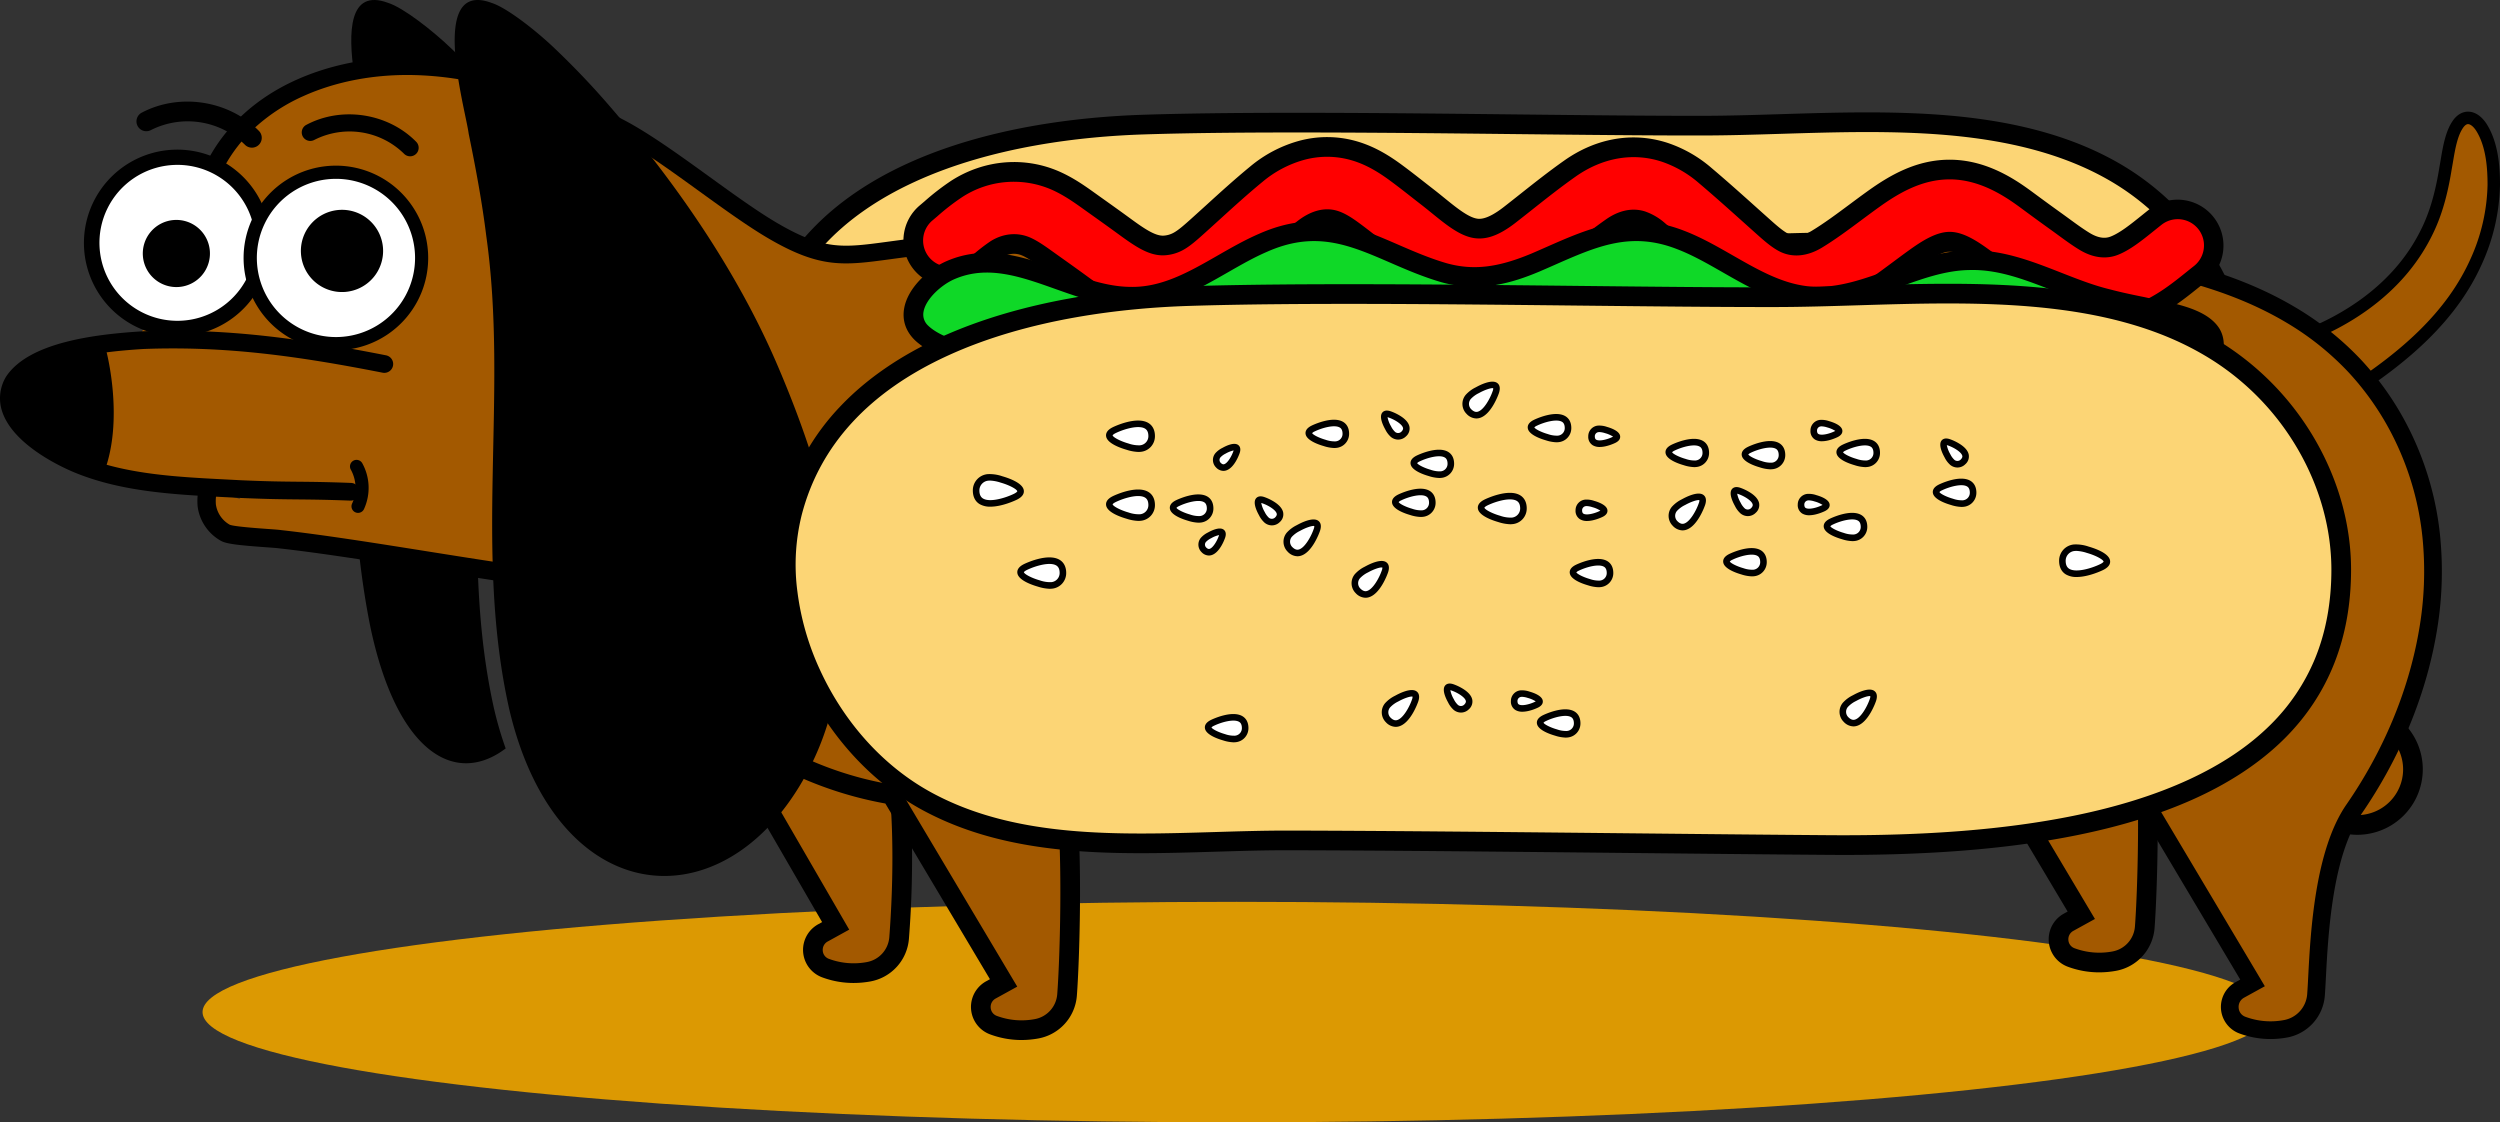 <svg xmlns="http://www.w3.org/2000/svg" xmlns:xlink="http://www.w3.org/1999/xlink" width="1462.618" height="656.616" viewBox="0 0 1462.618 656.616"><rect x="0" y="0" width="1462.618" height="656.616" fill="#333333" stroke="none"/><defs><clipPath id="clip-path"><rect id="Rettangolo_11" data-name="Rettangolo 11" width="1462.618" height="608.455" fill="none"></rect></clipPath></defs><g id="Raggruppa_157" data-name="Raggruppa 157" transform="translate(-1078.501 -315.384)"><ellipse id="Ellisse_1" data-name="Ellisse 1" cx="605" cy="64.5" rx="605" ry="64.5" transform="translate(1197 843)" fill="#dc9902"></ellipse><g id="Raggruppa_102" data-name="Raggruppa 102" transform="translate(1078.501 315.384)"><g id="Raggruppa_9" data-name="Raggruppa 9" clip-path="url(#clip-path)"><path id="Tracciato_155" data-name="Tracciato 155" d="M1547.752,483.248c33.511,74.388,128.294,86.839,128.294,86.839l65.618,110.226-7.43,4.1a11.361,11.361,0,0,0,1.441,20.581,47.376,47.376,0,0,0,25.244,2.175,21.809,21.809,0,0,0,17.873-19.789c1.547-20,3.462-81.19-.537-117.025l-72.524-142.527Z" transform="translate(-524.013 -144.846)" fill="#a35900"></path><path id="Tracciato_156" data-name="Tracciato 156" d="M1748.1,710.087a52.526,52.526,0,0,1-18.434-3.337,17.117,17.117,0,0,1-2.21-31.016l2.219-1.223-61.19-102.787a219.255,219.255,0,0,1-50.36-15.536,180,180,0,0,1-43.931-27.248,134.226,134.226,0,0,1-35.69-46.962l-2.576-5.719,168.65-59.168,75.282,147.947.116,1.04c4.076,36.528,2.076,98.442.555,118.107a27.57,27.57,0,0,1-22.593,25.01,55.5,55.5,0,0,1-9.838.892M1551.734,482.912a124.1,124.1,0,0,0,29.937,37.279,168.535,168.535,0,0,0,41.13,25.48,203.166,203.166,0,0,0,49.989,15.075l2.768.363,70.09,117.738-12.64,6.969a5.571,5.571,0,0,0-2.9,5.368,5.45,5.45,0,0,0,3.567,4.779,41.681,41.681,0,0,0,22.216,1.9,16.056,16.056,0,0,0,13.153-14.568c1.482-19.16,3.434-79.022-.406-114.908l-69.762-137.1Z" transform="translate(-520.008 -141.212)"></path><path id="Tracciato_157" data-name="Tracciato 157" d="M2100.967,663.832a32.541,32.541,0,1,1-32.541-32.541,32.541,32.541,0,0,1,32.541,32.541" transform="translate(-689.277 -213.732)" fill="#a35900"></path><path id="Tracciato_158" data-name="Tracciato 158" d="M2065.479,699.182a38.3,38.3,0,1,1,38.3-38.3,38.34,38.34,0,0,1-38.3,38.3m0-65.081a26.785,26.785,0,1,0,26.785,26.785,26.815,26.815,0,0,0-26.785-26.785" transform="translate(-686.331 -210.786)"></path><path id="Tracciato_159" data-name="Tracciato 159" d="M2136.282,109.912l-.037-.056c-4.064-6.3-9.688-7.751-13.766-1.87-4.543,6.524-5.682,17.258-7.2,25.428-2.055,12.726-4.973,25.167-10.607,36.766a107.574,107.574,0,0,1-13.94,21.845c-14.579,17.8-34.453,30.775-55.764,39.316a66.574,66.574,0,0,0-8.669,4.018c-2.883,1.742-4.556,3.793-4.614,6.61.077,6.89,8.2,17.045,12.842,22.073,2.521,2.59,5.523,5.016,9.043,5.805,2.98.675,6.006.046,9.239-1.425a54.463,54.463,0,0,0,6.316-3.516c30.607-19.726,59.216-43.5,74.115-76.824a112.874,112.874,0,0,0,10.2-44.553c.01-11.362-1.193-24.08-7.161-33.617" transform="translate(-684.471 -35.302)" fill="#a35900"></path><path id="Tracciato_160" data-name="Tracciato 160" d="M2044.136,271.9a14.579,14.579,0,0,1-3.232-.359c-4.834-1.085-8.508-4.411-10.851-6.819l-.066-.07c-4.12-4.463-13.712-15.784-13.809-24.506v-.114c.079-3.9,2.224-7.149,6.374-9.656a65.52,65.52,0,0,1,8.743-4.094l.454-.187c22.372-8.966,41.149-22.19,54.3-38.243a103.858,103.858,0,0,0,13.471-21.105c6-12.362,8.657-25.612,10.3-35.776l.014-.083c.243-1.312.476-2.687.721-4.143,1.314-7.772,2.8-16.58,7.066-22.7,2.4-3.459,5.62-5.337,9.059-5.278,3.966.066,7.788,2.643,10.763,7.255l.064.1c6.933,11.08,7.725,25.6,7.717,35.554v.042a117.186,117.186,0,0,1-10.517,46c-7.14,15.97-17.59,30.569-31.943,44.625-11.5,11.261-25.736,22.308-43.524,33.772l-.037.024a56.827,56.827,0,0,1-6.75,3.749,20.085,20.085,0,0,1-8.315,2.017m-8.825-12.229c2.677,2.745,4.965,4.257,7.2,4.758,1.973.446,4.173.069,6.932-1.186a50.17,50.17,0,0,0,5.869-3.274c17.36-11.19,31.215-21.933,42.353-32.84,13.688-13.4,23.629-27.272,30.39-42.4a109.863,109.863,0,0,0,9.881-43.089c.006-9.046-.673-22.15-6.586-31.627l-.014-.021c-1.861-2.886-3.683-3.924-4.774-3.943h-.03c-1.18,0-2.238,1.166-2.919,2.149-3.334,4.789-4.679,12.741-5.865,19.758-.249,1.47-.483,2.859-.733,4.215-1.722,10.652-4.52,24.557-10.921,37.736a111.083,111.083,0,0,1-14.4,22.565c-13.922,16.993-33.7,30.957-57.206,40.379l-.4.165a61.132,61.132,0,0,0-7.747,3.589c-2.736,1.652-2.849,2.883-2.865,3.51.1,4.739,6,13.217,11.842,19.552" transform="translate(-682.605 -33.436)"></path><path id="Tracciato_161" data-name="Tracciato 161" d="M1367.374,109.918c-47.925-4.154-98.45.141-143.571.2-91.525.112-235.387-3.576-327.138-.624-92.014,2.961-197.83,32.054-220.849,121.02C661,287.794,693.782,361.292,751.238,392.426c59.9,32.457,134.844,21.6,201.312,21.725,83.031.156,218.177,1.975,301.665,2.589,121.818.895,285.026-17.8,285.026-154.1,0-47.326-26.5-95.792-70.666-123.074-29.894-18.465-64.8-26.5-101.2-29.651" transform="translate(-227.604 -36.602)" fill="#fcd575"></path><path id="Tracciato_162" data-name="Tracciato 162" d="M1259.238,419.578q-3.977,0-8.016-.03c-31.218-.23-69.426-.625-109.878-1.044-68.723-.711-139.786-1.447-191.755-1.544-13.216-.026-26.492.38-40.553.807-56.152,1.707-114.215,3.473-163.49-23.227-28.662-15.532-52.563-41.745-67.3-73.809a160,160,0,0,1-13.638-47.382,126.612,126.612,0,0,1,2.689-47.227,131.642,131.642,0,0,1,32.689-58.558c14.342-15.019,32.857-27.8,55.032-37.992,47.042-21.618,101.29-27.583,138.515-28.782,60.027-1.931,143.7-1.01,217.528-.2,40.141.441,78.053.859,109.788.82,14.685-.019,29.7-.48,45.6-.97,32.4-1,65.9-2.029,98.477.794,42.557,3.688,76.487,13.661,103.728,30.489a156.954,156.954,0,0,1,53.879,56.081c12.769,22.542,19.519,47.4,19.519,71.891,0,38.336-12.635,70.317-37.554,95.053-13.513,13.413-30.879,24.891-51.619,34.115-18.378,8.173-39.9,14.794-63.963,19.677-36.546,7.417-79.037,11.037-129.674,11.037M948.475,405.448h1.136c52.017.1,123.105.833,191.853,1.545,40.443.419,78.643.814,109.843,1.043,53.381.391,97.648-3.133,135.316-10.777,48.965-9.936,85.893-26.987,109.76-50.68a112.155,112.155,0,0,0,25.005-37.122c6.07-14.794,9.146-31.536,9.146-49.761,0-22.5-6.233-45.4-18.023-66.217a145.427,145.427,0,0,0-49.912-51.96c-25.674-15.859-57.95-25.285-98.672-28.813-31.9-2.765-65.06-1.744-97.128-.757-15.985.492-31.083.956-45.939.975-31.8.04-69.752-.379-109.929-.82-73.708-.811-157.253-1.73-217.032.193-36.165,1.164-88.782,6.921-134.079,27.735-43.952,20.2-71.333,50.133-81.382,88.974a115.163,115.163,0,0,0-2.407,42.946,148.473,148.473,0,0,0,12.671,43.97c13.7,29.818,35.84,54.143,62.327,68.5,46.545,25.221,103.03,23.5,157.655,21.841,13.152-.4,26.741-.813,39.79-.813" transform="translate(-224.655 -33.655)"></path><path id="Tracciato_163" data-name="Tracciato 163" d="M1412.394,277.534c-31.4-66.982-92.782-93.747-160.319-105.228-134.057-22.79-270.129-5.368-404.935-1.8-101.423,2.681-209.19-18.154-309.836-5.694-35.241,4.363-46.834,8.99-78.891-9.545-26.28-15.193-63.6-46.7-90.52-60.762-37.056-19.349-77.239-34.695-119.025-35.927-35.458-1.046-73.268,8.909-98.7,32.955h0l0,.01a93.07,93.07,0,0,0-19.049,25.338l5.145,1.448L83.921,219.155c-22.677,1.665-58.683,6.194-70.453,23.665-12.846,22.075,21.1,42.171,38.791,49.11,26.471,10.584,56.341,12.086,85.434,13.571l6.532,6.186-17.341-4.471a29.085,29.085,0,0,0-.437,8.449,21.608,21.608,0,0,0,10.961,15.9c3.772,2.135,27.9,3.1,31.706,3.689l98.93,14.562c20.5,3.248,40.043,6.262,56.112,8.259L398.7,397.787C432.213,472.177,527,484.626,527,484.626l65.618,110.226-7.43,4.1a11.361,11.361,0,0,0,1.441,20.581,47.378,47.378,0,0,0,25.244,2.174,21.807,21.807,0,0,0,17.873-19.789c1.547-20,3.463-81.189-.537-117.024l-12.471-24.51,393.159-33.162,123.395-21.564c36.386,67.408,124.4,78.971,124.4,78.971l65.619,110.226-7.431,4.1a11.362,11.362,0,0,0,1.441,20.581,47.377,47.377,0,0,0,25.244,2.174,21.806,21.806,0,0,0,17.873-19.789c1.547-20,1.539-78.8,22.048-108.455,41.34-59.777,63.834-143.569,29.911-215.927" transform="translate(-3.6 -19.806)" fill="#a35900"></path><path id="Tracciato_164" data-name="Tracciato 164" d="M639.841,571.457q-20.7,4.14-41.383,8.4-31.426,6.482-62.783,13.3c17.388,14.476,32.058,1.778,60.464,14.023l74.122,127.978-7.43,4.1a11.361,11.361,0,0,0,1.441,20.581A47.377,47.377,0,0,0,689.516,762a21.808,21.808,0,0,0,17.873-19.789c2.214-28.63,5.184-94.478-9.521-137.435Z" transform="translate(-181.36 -193.475)" fill="#a35900"></path><path id="Tracciato_165" data-name="Tracciato 165" d="M674.174,765.455a52.529,52.529,0,0,1-18.433-3.336,17.117,17.117,0,0,1-2.212-31.016l2.283-1.258-70.2-121.21c-11.639-4.682-20.524-4.824-29.131-4.963-10.466-.169-20.35-.329-31.009-9.2l-9.06-7.542,11.52-2.505c20.424-4.443,41.568-8.921,62.844-13.309,13.173-2.717,27.108-5.545,41.417-8.407l2.12-.423,61.781,35.479.7,2.048c6.571,19.2,10.411,44.688,11.412,75.769a600.775,600.775,0,0,1-1.6,63.974,27.57,27.57,0,0,1-22.593,25.01,55.491,55.491,0,0,1-9.838.891M548.226,591.818c2.614.248,5.389.293,8.438.342,9.2.149,20.641.334,35.231,6.623l1.748.754L671.666,734.25l-12.579,6.935a5.572,5.572,0,0,0-2.9,5.367,5.451,5.451,0,0,0,3.568,4.779,41.681,41.681,0,0,0,22.216,1.9,16.057,16.057,0,0,0,13.153-14.567c2.019-26.109,5.159-90.709-8.55-133.091l-54.25-31.156c-13.543,2.713-26.729,5.391-39.228,7.969-15.1,3.113-30.122,6.272-44.872,9.43" transform="translate(-174.837 -190.369)"></path><path id="Tracciato_166" data-name="Tracciato 166" d="M181.2,185.453a50.141,50.141,0,1,1-53.842-46.144A50.141,50.141,0,0,1,181.2,185.453" transform="translate(-27.444 -47.114)" fill="#fff"></path><path id="Tracciato_167" data-name="Tracciato 167" d="M128.859,241.6a54.6,54.6,0,1,1,4.274-.165q-2.144.165-4.274.165m.159-100.289q-1.785,0-3.583.138a45.613,45.613,0,1,0,3.583-.138" transform="translate(-25.186 -44.855)"></path><path id="Tracciato_168" data-name="Tracciato 168" d="M330.337,125.693a4.973,4.973,0,0,1-3.557-1.49,45.5,45.5,0,0,0-52.473-8.113,4.989,4.989,0,1,1-4.685-8.809c20.735-11.027,47.763-6.853,64.27,9.925a4.988,4.988,0,0,1-3.555,8.487" transform="translate(-90.388 -34.246)"></path><path id="Tracciato_169" data-name="Tracciato 169" d="M188.195,116.815a5.74,5.74,0,0,1-4.1-1.719A47.782,47.782,0,0,0,129,106.578,5.756,5.756,0,0,1,123.6,96.414c22.163-11.787,51.054-7.325,68.7,10.608a5.756,5.756,0,0,1-4.1,9.793" transform="translate(-40.812 -30.424)"></path><path id="Tracciato_170" data-name="Tracciato 170" d="M314.276,437.78a3.839,3.839,0,0,1-3.488-5.432,22.014,22.014,0,0,0-.707-19.832,3.837,3.837,0,1,1,6.649-3.832,29.805,29.805,0,0,1,1.039,26.851,3.838,3.838,0,0,1-3.493,2.245" transform="translate(-104.808 -137.715)"></path><path id="Tracciato_171" data-name="Tracciato 171" d="M165.529,212.656a19.64,19.64,0,1,1-21.089-18.074,19.639,19.639,0,0,1,21.089,18.074" transform="translate(-42.763 -65.858)"></path><path id="Tracciato_172" data-name="Tracciato 172" d="M205.145,391.923c-.067,0-.134,0-.2,0-14.076-.538-22.5-.619-30.648-.7-9.2-.088-17.889-.171-33.771-.87l-.053,0q-4.349-.235-8.728-.455c-29.335-1.5-59.669-3.047-86.874-13.923-3.647-1.43-36.122-14.692-43.452-35.747a24.325,24.325,0,0,1,2.107-20.779l.181-.289c13.428-19.933,51.839-24.55,79.563-26.289l.125-.006c49.208-1.9,92.534,4.242,142.448,14.049a5.18,5.18,0,1,1-2,10.166c-49.18-9.662-91.81-15.718-139.99-13.864-10.527.661-26.133,1.933-40.317,5.315C27.692,312.3,17.215,317.781,12.395,324.8A13.857,13.857,0,0,0,11.2,336.817c2.879,8.267,15.835,21.031,37.482,29.521,25.638,10.25,55.1,11.754,83.588,13.21q4.382.223,8.736.455c15.685.69,24.284.773,33.387.86,8.22.079,16.72.16,30.944.7a5.18,5.18,0,0,1-.194,10.357" transform="translate(0 -99.035)"></path><path id="Tracciato_173" data-name="Tracciato 173" d="M62.985,307.482l-.423-1.646L55.5,299.7l-2.525.412C28.343,304.13,12.8,311.384,5.451,322.289l-.191.3a23.588,23.588,0,0,0-2.041,20.149c7.028,20.188,38.022,32.847,41.5,34.211,3.26,1.3,6.712,2.518,10.261,3.61l4.914,1.513,1.8-4.816c11.266-30.115,1.7-68.174,1.291-69.78" transform="translate(-0.624 -101.468)"></path><path id="Tracciato_174" data-name="Tracciato 174" d="M1390.23,625.033a51.954,51.954,0,0,1-18.234-3.3,16.541,16.541,0,0,1-2.134-29.972l2.74-1.511-61.631-103.527a218.231,218.231,0,0,1-50.485-15.539,179.4,179.4,0,0,1-43.79-27.159,133.644,133.644,0,0,1-35.54-46.761l9.447-4.255a123.329,123.329,0,0,0,32.7,43.03,168.8,168.8,0,0,0,41.131,25.559,204.874,204.874,0,0,0,50.421,15.241l2.487.329,1.286,2.156,68.358,114.827-12.12,6.681a6.084,6.084,0,0,0-3.193,5.914,5.963,5.963,0,0,0,3.941,5.276,42.252,42.252,0,0,0,22.519,1.931,16.632,16.632,0,0,0,13.625-15.09c.212-2.732.4-6.262.61-10.351,1.351-25.838,3.865-73.933,22.342-100.651,21.578-31.2,36.218-66.192,42.337-101.191a199.454,199.454,0,0,0,2.135-55.383,169.567,169.567,0,0,0-14.99-54.207,162.951,162.951,0,0,0-27.909-41.762,164.825,164.825,0,0,0-36.66-29.413c-24.547-14.615-54.617-24.8-91.927-31.146-99.186-16.862-201.331-11.487-300.113-6.29-34.047,1.791-69.253,3.644-103.817,4.557-42.13,1.114-86.012-1.851-128.448-4.719-60.128-4.063-122.3-8.265-180.889-1.012-4.126.511-7.87,1.018-11.492,1.508-27.176,3.68-40.817,5.527-70.629-11.708-12.218-7.063-26.329-17.265-41.268-28.065-17.084-12.35-34.749-25.12-49.056-32.591C401.52,85.757,382.9,77.77,365.051,72.022c-21.063-6.783-40.64-10.356-59.85-10.922-23.62-.7-46.345,3.542-65.714,12.256a106.337,106.337,0,0,0-27.345,17.506,88.428,88.428,0,0,0-19.932,25.721l-9.224-4.717c10.624-20.774,28.692-37.358,52.251-47.957,20.791-9.354,45.093-13.906,70.27-13.164,20.2.6,40.716,4.33,62.721,11.416,18.412,5.93,37.563,14.139,58.549,25.1,14.972,7.818,32.947,20.813,50.33,33.379,14.72,10.641,28.623,20.692,40.384,27.491,26.747,15.462,37.668,13.983,64.054,10.411,3.65-.494,7.425-1.005,11.609-1.523,59.57-7.375,122.247-3.139,182.861.957,42.2,2.851,85.833,5.8,127.476,4.7,34.428-.91,69.565-2.759,103.546-4.547,99.347-5.227,202.075-10.632,302.394,6.423,38.592,6.56,69.827,17.177,95.491,32.457a175.153,175.153,0,0,1,38.958,31.271,173.309,173.309,0,0,1,29.693,44.409,179.893,179.893,0,0,1,15.911,57.509,209.78,209.78,0,0,1-2.231,58.263c-6.376,36.463-21.6,72.876-44.021,105.3-16.806,24.3-19.22,70.487-20.518,95.3-.217,4.157-.4,7.747-.626,10.609a26.994,26.994,0,0,1-22.121,24.488,54.9,54.9,0,0,1-9.734.882" transform="translate(-61.952 -17.154)"></path><path id="Tracciato_175" data-name="Tracciato 175" d="M377.124,490.281c-19.519-2.426-43.679-6.273-69.258-10.346-30.189-4.807-61.405-9.777-85.712-12.467l-.23-.03c-.89-.138-4.025-.362-7.056-.58-15.64-1.123-23.2-1.929-26.42-3.712a27.055,27.055,0,0,1-13.7-19.941,34.269,34.269,0,0,1,.464-9.965l10.609,1.7a24.641,24.641,0,0,0-.416,6.89l.011.091a16.23,16.23,0,0,0,8.137,11.769c2.742,1.061,16.283,2.033,22.086,2.45,4.2.3,6.509.472,7.8.66,24.547,2.72,55.847,7.7,86.118,12.524,25.485,4.058,49.557,7.89,68.894,10.294Z" transform="translate(-59.096 -146.679)"></path><path id="Tracciato_176" data-name="Tracciato 176" d="M594.519,543.088c33.511,74.388,128.294,86.839,128.294,86.839l65.619,110.226-7.43,4.1a11.361,11.361,0,0,0,1.441,20.581A47.376,47.376,0,0,0,807.686,767a21.808,21.808,0,0,0,17.873-19.789c1.547-20,3.462-81.19-.537-117.025L752.5,487.664Z" transform="translate(-201.283 -165.105)" fill="#a35900"></path><path id="Tracciato_177" data-name="Tracciato 177" d="M794.862,769.927a52.522,52.522,0,0,1-18.434-3.337,17.117,17.117,0,0,1-2.211-31.016l2.22-1.224-61.19-102.786a219.252,219.252,0,0,1-50.36-15.536,180,180,0,0,1-43.931-27.248,134.219,134.219,0,0,1-35.691-46.962l-2.576-5.719,168.65-59.167,75.282,147.947.116,1.04c4.076,36.526,2.076,98.441.555,118.106a27.57,27.57,0,0,1-22.593,25.01,55.508,55.508,0,0,1-9.838.892M598.5,542.752a124.046,124.046,0,0,0,29.794,37.156,168.22,168.22,0,0,0,40.975,25.469,204.311,204.311,0,0,0,50.292,15.209l2.763.367,1.429,2.4,68.662,115.339-12.641,6.969a5.572,5.572,0,0,0-2.9,5.368,5.45,5.45,0,0,0,3.567,4.779,41.681,41.681,0,0,0,22.216,1.9,16.056,16.056,0,0,0,13.153-14.568c1.482-19.161,3.434-79.024-.406-114.908l-69.762-137.1Z" transform="translate(-197.278 -161.472)"></path><path id="Tracciato_178" data-name="Tracciato 178" d="M396.568,580.029c-6.35-28.309-8.866-56.509-9.668-84.651-1.234-.343-2.469-.679-3.7-1.027-19.38-5.471-46.857.167-65.788-6.689,1.621,14.846,3.779,29.569,6.714,44.113,15.465,73.589,49.612,93.59,79.179,71.206a212.976,212.976,0,0,1-6.735-22.952" transform="translate(-107.464 -165.105)"></path><path id="Tracciato_179" data-name="Tracciato 179" d="M423.673,1.659c-37.234-13.745-15.209,62.029-13.3,76.612,4.03,19.62,7.849,39.982,10.271,59.71,13.026,92.336-7.388,184.05,13.45,276.943C463.063,537.988,567.056,541.3,612.616,443.58c31.922-69.055,11.473-153.409-22.5-231.968-22.219-51.19-56.277-101.986-96.429-148.533a469.578,469.578,0,0,0-32.639-34.4C449.955,18,432.6,4.438,423.7,1.67Z" transform="translate(-136.162 0)"></path><path id="Tracciato_180" data-name="Tracciato 180" d="M326.55,41.2c7.466-.953,14.973-1.576,22.491-1.913q11.43-.513,22.878-.161,4.333.131,8.66.382-5.363-5.472-11.019-10.823C358.47,18,341.112,4.438,332.216,1.67l-.028-.011C309.1-6.866,308.8,19.046,312.357,43.435Q319.416,42.1,326.55,41.2" transform="translate(-105.188 0)"></path><path id="Tracciato_181" data-name="Tracciato 181" d="M321.461,198.675a50.141,50.141,0,1,1-53.842-46.144,50.142,50.142,0,0,1,53.842,46.144" transform="translate(-74.933 -51.591)" fill="#fff"></path><path id="Tracciato_182" data-name="Tracciato 182" d="M269.465,254.54a54,54,0,1,1,4.182-.161c-1.4.108-2.8.161-4.182.161m.071-100.286q-1.783,0-3.588.138a46.282,46.282,0,1,0,3.588-.138" transform="translate(-72.968 -49.626)"></path><path id="Tracciato_183" data-name="Tracciato 183" d="M314.167,207.794a24.051,24.051,0,1,1-25.826-22.134,24.051,24.051,0,0,1,25.826,22.134" transform="translate(-90.104 -62.833)"></path><path id="Tracciato_184" data-name="Tracciato 184" d="M1504.588,231.117a64.459,64.459,0,0,1-33.533-9.855c-5.49-3.336-10.424-6.94-15.2-10.426-1.411-1.031-2.819-2.059-4.232-3.072-5.148-3.689-10.475-7.571-16.289-11.868-7.112-5.256-14.6-10.4-21.069-10.478h-.153c-6.092,0-13.309,4.576-20.208,9.53-3.2,2.3-6.35,4.641-9.689,7.122-8.192,6.09-16.663,12.387-25.9,17.992a65.3,65.3,0,0,1-33.862,9.888,57.806,57.806,0,0,1-25.895-6.1c-8.4-4.184-14.961-9.753-20.958-15.1q-4.1-3.65-8.18-7.318-4.337-3.887-8.681-7.765c-4.556-4.057-10.581-9.386-16.788-14.634a29.509,29.509,0,0,0-9.664-5.8c-5.639-1.853-11.7-.539-18.013,3.906-7.942,5.593-15.591,11.651-23.69,18.064-3.261,2.582-6.633,5.252-10.005,7.872a84,84,0,0,1-24.028,13.541,57.987,57.987,0,0,1-31.916,2.025c-16.193-3.575-28.522-13.58-38.427-21.619-2-1.621-3.884-3.152-5.713-4.565q-2.877-2.222-5.735-4.471c-3.967-3.107-7.714-6.041-11.531-8.851-3.374-2.482-7.326-5.172-11.055-6.3-7.218-2.177-14.245,1.892-18.87,5.688-7.964,6.539-15.585,13.469-23.653,20.807-2.793,2.54-5.68,5.166-8.556,7.749l-.5.452c-5.616,5.046-11.981,10.766-20.2,15.112a61.945,61.945,0,0,1-26.934,7.179c-.569.017-1.136.025-1.7.025-20.921,0-36.73-11.566-47.287-19.288-5.587-4.086-11.379-8.21-16.979-12.2l-1.156-.823q-.923-.657-1.845-1.319c-4.348-3.113-8.453-6.053-12.256-7.8-5.9-2.714-12.4-2.116-18.312,1.686a102.811,102.811,0,0,0-10.374,8.156q-1.543,1.317-3.091,2.623a21.105,21.105,0,1,1-27.143-32.326q1.423-1.195,2.836-2.407A137.808,137.808,0,0,1,833.093,154.6c17.927-11.527,39.905-13.217,58.791-4.525,7.458,3.433,13.685,7.892,19.18,11.826q.877.628,1.753,1.253l1.154.822c5.709,4.065,11.613,8.267,17.42,12.515,9.091,6.65,16.046,11.346,22.8,11.14a19.521,19.521,0,0,0,8.466-2.305c3.613-1.91,7.549-5.446,11.715-9.191l.512-.46c2.777-2.494,5.616-5.076,8.361-7.572,8.1-7.368,16.478-14.987,25.269-22.2a70.355,70.355,0,0,1,25.765-13.731,56.744,56.744,0,0,1,32.083.255c9.924,2.994,17.975,8.366,23.879,12.711,4.328,3.185,8.5,6.454,12.539,9.615q2.753,2.157,5.515,4.3c2.23,1.722,4.4,3.486,6.506,5.193,7.448,6.044,14.483,11.754,20.928,13.176,4.01.886,10.016.813,20.946-7.68,3.219-2.5,6.514-5.11,9.7-7.633,8.2-6.493,16.679-13.207,25.59-19.483,17.315-12.193,37.023-15.565,55.494-9.5a70.625,70.625,0,0,1,23.742,13.665c6.572,5.557,12.86,11.118,17.6,15.342q4.4,3.919,8.785,7.859,4.042,3.622,8.091,7.237c4.025,3.588,7.946,6.962,11.688,8.825,7.081,3.526,14.27.81,19.053-2.091,7.541-4.573,14.86-10.014,22.609-15.775,3.328-2.475,6.771-5.034,10.251-7.533,12.041-8.648,26.764-17.455,44.814-17.455.234,0,.466,0,.7,0,20.624.261,36.888,12.282,45.625,18.74,5.646,4.174,10.81,7.937,15.788,11.5,1.516,1.087,3.027,2.19,4.54,3.3,4.247,3.1,8.259,6.033,12.218,8.439,6.266,3.809,12.138,4.677,17.449,2.582,6.321-2.494,12.777-7.686,19.612-13.182,1.456-1.171,2.961-2.382,4.482-3.579a21.105,21.105,0,0,1,26.114,33.164c-1.351,1.064-2.707,2.154-4.143,3.309-8.573,6.893-18.289,14.708-30.575,19.554a57.888,57.888,0,0,1-21.327,4.08" transform="translate(-273.485 -44.009)" fill="red"></path><path id="Tracciato_185" data-name="Tracciato 185" d="M1501.642,233.926a70.65,70.65,0,0,1-36.523-10.692c-5.7-3.463-10.733-7.141-15.6-10.7l-.069-.052c-1.373-1-2.744-2-4.121-2.991-5.172-3.707-10.522-7.606-16.356-11.917-4.7-3.473-12.563-9.286-17.721-9.351h-.08c-5.085,0-13.329,5.921-16.849,8.449-3.145,2.258-6.265,4.577-9.568,7.032l-.045.034c-8.3,6.173-16.882,12.551-26.352,18.294a71.345,71.345,0,0,1-36.847,10.723,63.3,63.3,0,0,1-28.462-6.708c-9.038-4.5-15.933-10.349-22.222-15.953q-4.059-3.617-8.107-7.253l-.247-.222q-4.249-3.809-8.5-7.607c-4.534-4.037-10.527-9.337-16.676-14.537a24.01,24.01,0,0,0-7.745-4.723c-3.871-1.273-8.091-.244-12.9,3.144-7.81,5.5-15.4,11.509-23.431,17.87-3.277,2.595-6.657,5.272-10.047,7.905a89.6,89.6,0,0,1-25.676,14.435,63.658,63.658,0,0,1-35.041,2.207c-17.523-3.869-30.437-14.349-40.814-22.771-1.965-1.594-3.82-3.1-5.6-4.479q-2.891-2.234-5.765-4.494c-3.94-3.085-7.649-5.99-11.395-8.746-2.8-2.064-6.4-4.545-9.306-5.423-4.789-1.445-10.014,1.719-13.555,4.626-7.856,6.45-15.422,13.331-23.433,20.617l-.172.156c-2.744,2.495-5.581,5.075-8.41,7.616l-.5.452c-5.864,5.269-12.51,11.24-21.36,15.919a67.729,67.729,0,0,1-29.452,7.844c-.624.019-1.253.028-1.869.028-22.8,0-39.578-12.274-50.681-20.4-5.575-4.077-11.344-8.184-16.924-12.157l-1.156-.823q-.93-.662-1.859-1.329c-4.117-2.948-8.006-5.733-11.311-7.254-4.107-1.89-8.531-1.441-12.792,1.3a99,99,0,0,0-9.751,7.693c-1.052.9-2.086,1.779-3.126,2.652a26.861,26.861,0,0,1-34.547-41.142c.919-.771,1.833-1.551,2.746-2.331l.055-.046a142.413,142.413,0,0,1,15.568-12.014c19.588-12.6,43.628-14.431,64.31-4.912,7.954,3.662,14.418,8.29,20.122,12.373q.876.628,1.744,1.247l1.154.822c5.712,4.066,11.619,8.271,17.48,12.557,7.765,5.68,14.112,10.036,18.986,10.036.082,0,.163,0,.245,0a13.735,13.735,0,0,0,5.952-1.64c2.986-1.578,6.664-4.883,10.558-8.383l.513-.461c2.763-2.482,5.593-5.055,8.331-7.545,8.156-7.418,16.586-15.085,25.492-22.4a76.084,76.084,0,0,1,27.876-14.827,62.412,62.412,0,0,1,35.289.289c10.766,3.248,19.351,8.967,25.628,13.586,4.389,3.23,8.592,6.521,12.657,9.7,1.845,1.446,3.671,2.875,5.5,4.293,2.289,1.768,4.488,3.553,6.614,5.278,6.6,5.358,13.427,10.9,18.543,12.025,1.635.362,5.975,1.32,16.173-6.6,3.222-2.5,6.494-5.094,9.658-7.6,8.269-6.548,16.81-13.31,25.849-19.676,18.839-13.267,40.361-16.91,60.605-10.258a76.24,76.24,0,0,1,25.66,14.737c6.627,5.6,12.948,11.194,17.715,15.439q4.409,3.926,8.8,7.871l.444.4q3.814,3.418,7.634,6.829c3.722,3.317,7.319,6.423,10.425,7.97,3.8,1.893,8.345,1.267,13.5-1.861,7.311-4.434,14.524-9.8,22.159-15.473,3.338-2.482,6.79-5.048,10.328-7.589,12.931-9.287,28.865-18.782,48.946-18.531,22.48.284,39.715,13.023,48.973,19.867,5.618,4.152,10.76,7.9,15.721,11.455,1.519,1.088,3.033,2.195,4.55,3.3l.031.022c4.145,3.028,8.06,5.888,11.813,8.168,4.713,2.863,8.751,3.565,12.347,2.146,5.508-2.173,11.634-7.1,18.118-12.313,1.466-1.179,2.981-2.4,4.528-3.616a26.862,26.862,0,0,1,33.235,42.209c-1.31,1.031-2.637,2.1-4.042,3.228l-.054.044c-8.892,7.151-18.971,15.255-32.07,20.423a63.608,63.608,0,0,1-23.439,4.483m-90.472-57.212h.217c8.193.1,16.56,5.79,24.427,11.6,5.788,4.279,11.093,8.144,16.22,11.819,1.4,1.006,2.8,2.028,4.2,3.051l.069.051c4.675,3.415,9.509,6.946,14.79,10.156,9.847,5.983,20.124,9.017,30.544,9.017a52.149,52.149,0,0,0,19.214-3.679c11.473-4.526,20.827-12.048,29.079-18.685l.055-.044c1.429-1.149,2.778-2.234,4.135-3.3a15.349,15.349,0,1,0-18.992-24.119c-1.5,1.181-2.992,2.381-4.435,3.541-7.186,5.779-13.973,11.237-21.108,14.052-4.863,1.919-12.725,2.955-22.55-3.017-4.17-2.533-8.276-5.534-12.624-8.71-1.518-1.109-3.005-2.2-4.5-3.264-5.008-3.589-10.195-7.368-15.857-11.555-8.216-6.073-23.508-17.376-42.276-17.613-.212,0-.42,0-.63,0-16.437,0-30.18,8.277-41.455,16.374-3.461,2.486-6.874,5.023-10.175,7.478-7.86,5.843-15.284,11.362-23.058,16.077-8.507,5.161-17.246,5.986-24.6,2.322-4.379-2.181-8.626-5.823-12.953-9.68q-3.835-3.417-7.657-6.85l-.445-.4q-4.381-3.929-8.772-7.846c-4.716-4.2-10.966-9.727-17.492-15.246a65,65,0,0,0-21.822-12.592c-16.7-5.487-34.593-2.385-50.383,8.734-8.775,6.18-17.187,12.84-25.321,19.282-3.195,2.53-6.488,5.138-9.752,7.674-10,7.774-17.936,10.474-25.719,8.754s-15.321-7.841-23.311-14.325c-2.076-1.685-4.221-3.425-6.4-5.109q-2.782-2.15-5.545-4.323c-4.017-3.146-8.151-6.383-12.4-9.511-5.533-4.07-13.048-9.1-22.13-11.836a51.072,51.072,0,0,0-28.877-.22,64.665,64.665,0,0,0-23.657,12.634c-8.68,7.127-17,14.694-25.047,22.013-2.754,2.5-5.6,5.091-8.387,7.6l-.512.46c-4.438,3.988-8.63,7.755-12.872,10a25.3,25.3,0,0,1-10.984,2.97c-.208.006-.417.009-.624.009-8.339,0-15.966-5.1-25.752-12.258-5.8-4.242-11.676-8.425-17.359-12.471l-1.154-.822q-.885-.629-1.767-1.263c-5.287-3.785-11.277-8.075-18.234-11.277a55.343,55.343,0,0,0-53.271,4.138,133.274,133.274,0,0,0-14.32,11.088l-.055.047q-1.407,1.2-2.816,2.39a15.349,15.349,0,0,0,19.741,23.509q1.525-1.28,3.039-2.579a106.729,106.729,0,0,1,11.015-8.633c7.512-4.831,16.2-5.587,23.832-2.074,4.3,1.98,8.623,5.075,13.2,8.351q.918.658,1.833,1.311l1.156.823c5.609,3.993,11.409,8.122,17.039,12.24,10.491,7.673,24.852,18.179,43.89,18.178.5,0,1.015-.007,1.527-.023a56.151,56.151,0,0,0,24.414-6.514c7.593-4.014,13.677-9.481,19.045-14.3l.5-.453c2.8-2.518,5.627-5.086,8.358-7.569l.172-.157c8.121-7.386,15.792-14.362,23.873-21,8.185-6.72,16.548-9.054,24.185-6.751,4.567,1.378,9.035,4.4,12.8,7.172,3.884,2.858,7.66,5.815,11.658,8.946,1.91,1.5,3.809,2.982,5.716,4.456s3.8,3.012,5.821,4.651c9.435,7.657,21.176,17.186,36.041,20.467a52.31,52.31,0,0,0,28.79-1.843,78.381,78.381,0,0,0,22.381-12.647c3.349-2.6,6.708-5.262,9.956-7.834,8.172-6.471,15.884-12.577,23.957-18.264,9.818-6.913,17.994-6.354,23.124-4.668a35.06,35.06,0,0,1,11.585,6.87c6.249,5.284,12.314,10.647,16.9,14.73q4.276,3.807,8.534,7.632l.247.222q4.038,3.619,8.083,7.231c5.706,5.086,11.926,10.375,19.694,14.243a51.887,51.887,0,0,0,23.329,5.5,59.852,59.852,0,0,0,30.877-9.054c9.007-5.463,17.365-11.676,25.448-17.685l.052-.038c3.342-2.485,6.5-4.832,9.72-7.145,7.674-5.511,15.84-10.611,23.565-10.611" transform="translate(-270.538 -41.061)"></path><path id="Tracciato_186" data-name="Tracciato 186" d="M1523.118,305.678c-34.8.735-65.127-26.809-100.5-24.159-41.519,3-71.208,35.173-115.344,17.156-26.372-10.268-49.669-32.836-79.313-32.27-11.291.157-22.3,3.555-32.807,7.608-21.395,8.325-43.05,19.72-66.489,16.844-14.341-1.5-27.885-7.469-41.115-13.014-28.56-12.481-48.942-17.169-77.848-2.181-22.316,11.092-44.412,27.792-70.42,27.94-23.981.323-46.479-11.874-69.445-18.252-10.1-3.052-20.605-5.686-30.56-8.682-9.5-2.89-20.137-6.483-26.583-12.636-13.009-12.884,3.439-30.925,17.049-36.774,35.388-15.253,69.109,14.955,104.388,15.581,29.374.95,52.679-20.465,78.387-31.544,42.424-18.77,67.773,6.4,105.838,17.517,18.993,5.268,35.6,1.551,53.363-5.887,29.175-12.48,52.522-25.887,84.871-13.359,25.936,9.859,49.014,31.625,77.385,33.17,31.765,1.564,60.271-20.96,92.089-21.257,28.485-.64,53.732,16.221,80.824,22.739,6.717,1.775,13.552,3.2,20.27,4.544,12.489,2.842,33.451,5.454,39.94,15.724,2.991,4.942,1.723,11.15-.764,16.119-7.472,15.15-25.564,24.869-43.145,25.071Z" transform="translate(-273.543 -69.252)" fill="#0fd827"></path><path id="Tracciato_187" data-name="Tracciato 187" d="M1518.8,308.484c-17.392,0-33.5-6.376-49.1-12.549-16.78-6.64-32.634-12.912-49.605-11.641-14.822,1.072-28.482,6.229-41.692,11.215-14.934,5.637-30.2,11.4-47.206,11.4a75.783,75.783,0,0,1-29.011-5.854c-9.465-3.691-18.513-8.875-27.263-13.889-16.436-9.418-31.961-18.315-49.805-17.972-11.084.154-21.811,3.738-30.846,7.223-3.459,1.346-7.034,2.819-10.491,4.243-18.518,7.628-37.665,15.516-58.718,12.951-14.354-1.513-27.615-7.088-40.441-12.479l-2.332-.98c-28.463-12.438-46.631-15.961-72.893-2.345l-.088.045c-5.106,2.538-10.136,5.34-15.462,8.308-17.739,9.885-36.083,20.105-57.467,20.233-17.471.23-33.939-5.692-49.86-11.42-6.963-2.5-14.162-5.094-21.177-7.042l-.124-.036c-5.056-1.528-10.325-2.98-15.421-4.383-5-1.377-10.163-2.8-15.133-4.3-10.124-3.078-21.526-6.946-28.9-13.983l-.077-.075c-5.3-5.247-7.394-11.736-6.061-18.765,2.262-11.928,14.232-22.806,24.889-27.386,23.462-10.113,45.728-2.195,67.26,5.463,13.623,4.844,26.49,9.42,39.5,9.652l.084,0c18.571.6,34.682-8.626,51.73-18.4,7.795-4.467,15.855-9.085,24.161-12.668,33.012-14.6,56.418-4.44,81.2,6.313,9.035,3.92,18.376,7.974,28.521,10.939,15.409,4.266,29.771,2.628,49.551-5.652,3.017-1.29,6.009-2.608,8.9-3.883,25.252-11.118,49.1-21.618,80.287-9.543,9.934,3.777,19.456,9.226,28.664,14.5,15.628,8.944,30.389,17.392,46.955,18.295,15.29.751,29.944-4.574,45.455-10.215,14.725-5.354,29.952-10.891,46.232-11.051,19.077-.417,36.5,6.421,53.371,13.035,9.886,3.877,19.225,7.538,28.887,9.863l.124.031c6.756,1.785,13.831,3.241,19.932,4.465l.146.031c1.878.427,3.99.857,6.228,1.312,13.592,2.763,30.508,6.2,37.3,16.95l.059.095c3.586,5.925,3.388,13.825-.542,21.676-4.1,8.312-11.049,15.435-20.084,20.569a59.341,59.341,0,0,1-28.089,7.68l-.068,0c-.5.011-.994.016-1.489.016m-94.284-35.866c17.551,0,33.728,6.4,49.422,12.614,15.66,6.2,30.434,12.051,46.086,11.728l.149,0c16.146-.185,31.793-9.175,38.048-21.861,1.015-2.028,3.108-7.037,1.031-10.545-4.211-6.563-19.625-9.7-29.833-11.772-2.277-.463-4.428-.9-6.417-1.352-6.231-1.25-13.454-2.739-20.474-4.591-10.412-2.511-20.54-6.482-30.335-10.322-16.552-6.49-32.187-12.621-48.952-12.243h-.075c-14.322.134-27.979,5.1-42.44,10.359-15.9,5.782-32.34,11.76-49.985,10.892-19.321-1.052-35.973-10.583-52.077-19.8-9.229-5.282-17.946-10.271-27.07-13.739-26.779-10.37-46.525-1.677-71.524,9.33-2.929,1.29-5.958,2.623-9.038,3.941l-.04.017c-15.607,6.534-34.6,12.372-57.126,6.124l-.075-.021c-10.853-3.169-20.545-7.374-29.917-11.441-11.759-5.1-22.866-9.922-34.446-11.778-12.638-2.025-24.564-.3-37.532,5.44l-.051.023c-7.717,3.326-15.152,7.587-23.025,12.1-17.121,9.811-34.809,19.946-55.733,19.947-.683,0-1.367-.011-2.057-.032-14.878-.274-29.228-5.379-43.108-10.315-20.332-7.231-39.537-14.06-58.851-5.735-7.614,3.273-16.707,11.449-18.13,18.957a8.794,8.794,0,0,0,2.815,8.4c5.554,5.271,15.425,8.574,24.246,11.256,4.825,1.453,9.925,2.858,14.858,4.217,5.141,1.417,10.457,2.882,15.627,4.443,7.407,2.06,14.791,4.716,21.933,7.285,15.652,5.63,30.454,10.948,45.835,10.741h.045c18.436-.1,35.472-9.6,51.948-18.777,5.193-2.893,10.562-5.885,15.9-8.538,14.808-7.671,28.173-10.791,42.061-9.82,14.173.991,27.915,6.274,40.656,11.84l2.224.934c12.068,5.073,24.548,10.319,37.228,11.648l.1.012c18.078,2.216,35.821-5.093,52.984-12.163,3.508-1.445,7.136-2.939,10.717-4.333,9.418-3.633,21.87-7.819,34.815-8,21-.4,38.648,9.712,55.719,19.494,8.784,5.033,17.081,9.787,25.763,13.167l.087.035a63.914,63.914,0,0,0,34.833,4.258c11.13-1.641,21.757-5.653,33.008-9.9,13.979-5.278,28.436-10.734,44.913-11.926q2.652-.2,5.264-.2" transform="translate(-270.594 -66.288)"></path><path id="Tracciato_188" data-name="Tracciato 188" d="M1424.676,261.6c-50.3-4.342-103.331.148-150.69.206-96.063.118-247.059-3.738-343.359-.652-96.576,3.095-207.639,33.506-231.8,126.5-15.556,59.877,18.856,136.7,79.16,169.248,62.868,33.926,141.53,22.578,211.294,22.708,87.148.163,228.995,2.064,316.623,2.705,127.858.936,299.159-18.6,299.159-161.074,0-49.469-27.814-100.13-74.17-128.647-31.376-19.3-68.01-27.7-106.218-30.994" transform="translate(-235.335 -87.929)" fill="#fcd575"></path><path id="Tracciato_189" data-name="Tracciato 189" d="M1311.321,585.157q-4.172,0-8.409-.031c-32.768-.239-72.876-.653-115.339-1.091-72.126-.744-146.709-1.513-201.253-1.615-13.861-.027-27.813.4-42.573.843-58.9,1.783-119.8,3.629-171.443-24.242-30.031-16.206-55.075-43.562-70.521-77.028A166.47,166.47,0,0,1,687.49,432.54a131.589,131.589,0,0,1,2.816-49.278,137.21,137.21,0,0,1,34.247-61.1c15.028-15.674,34.433-29.014,57.673-39.65,49.33-22.575,106.224-28.806,145.267-30.057,63-2.018,150.817-1.056,228.3-.207,42.132.462,81.926.9,115.236.857,15.419-.019,31.181-.5,47.869-1.014,34-1.042,69.153-2.12,103.322.829,21.153,1.826,39.7,4.993,56.706,9.681,19.555,5.391,36.575,12.635,52.033,22.144a164.1,164.1,0,0,1,56.456,58.523c13.381,23.527,20.454,49.47,20.454,75.027,0,39.9-13.166,73.2-39.132,98.975-14.144,14.04-32.341,26.056-54.086,35.713-19.277,8.56-41.86,15.494-67.121,20.61-38.373,7.771-83.006,11.563-136.209,11.563M985.144,570.908h1.2c54.592.1,129.2.871,201.35,1.615,42.454.438,82.553.851,115.3,1.091,56.13.41,102.659-3.287,142.249-11.3,51.5-10.429,90.32-28.331,115.382-53.21a117.4,117.4,0,0,0,26.164-38.828c6.348-15.46,9.566-32.947,9.566-51.977,0-23.564-6.553-47.54-18.949-69.335a152.548,152.548,0,0,0-52.481-54.41c-14.52-8.932-30.568-15.753-49.061-20.852-16.32-4.5-34.191-7.545-54.636-9.31-33.5-2.892-68.312-1.824-101.979-.792-16.775.515-32.62,1-48.208,1.02-33.383.04-73.209-.4-115.377-.858-77.366-.847-165.055-1.808-227.805.2-37.986,1.217-93.257,7.24-140.845,29.019-46.21,21.149-75,52.5-85.568,93.176a120.148,120.148,0,0,0-2.533,44.98,155.006,155.006,0,0,0,13.32,46.033c14.409,31.219,37.683,56.69,65.536,71.721,48.924,26.4,108.251,24.6,165.628,22.867,13.8-.418,28.056-.85,41.746-.85" transform="translate(-232.385 -84.982)"></path><path id="Tracciato_190" data-name="Tracciato 190" d="M1850.18,492.142c.251,1.175-.53,2.411-3.01,3.625-6.089,2.978-22.962,8.542-22.962-3.715a7.62,7.62,0,0,1,7.024-7.618,21.013,21.013,0,0,1,7.813,1.193c2.945.84,10.485,3.479,11.135,6.516" transform="translate(-617.611 -163.992)" fill="#fff"></path><path id="Tracciato_191" data-name="Tracciato 191" d="M1831.565,500.582a11.988,11.988,0,0,1-6.385-1.558c-1.767-1.1-3.873-3.378-3.873-7.955a9.512,9.512,0,0,1,8.747-9.527,22.662,22.662,0,0,1,8.536,1.256c3.453.986,11.579,3.734,12.484,7.96.333,1.557-.1,3.819-4.043,5.75-.444.217-8.436,4.074-15.465,4.074m-.169-15.27a9.3,9.3,0,0,0-.952.047,5.731,5.731,0,0,0-5.3,5.71c0,2.294.676,3.831,2.067,4.7,4.033,2.516,13.262-.325,18.133-2.708,1.812-.886,1.978-1.482,1.98-1.487l0-.013c-.245-1.148-4.325-3.514-9.785-5.073a23.086,23.086,0,0,0-6.14-1.176" transform="translate(-616.629 -163.01)"></path><path id="Tracciato_192" data-name="Tracciato 192" d="M1607.845,444.1c.143.671-.3,1.375-1.717,2.067-3.472,1.7-13.094,4.872-13.094-2.119a4.345,4.345,0,0,1,4.006-4.345,11.993,11.993,0,0,1,4.456.681c1.679.479,5.979,1.984,6.35,3.716" transform="translate(-539.344 -148.858)" fill="#fff"></path><path id="Tracciato_193" data-name="Tracciato 193" d="M1596.83,449.322a7.68,7.68,0,0,1-4.1-1.017,5.737,5.737,0,0,1-2.6-5.236,6.236,6.236,0,0,1,5.729-6.253,13.575,13.575,0,0,1,5.178.743c2.624.749,7.113,2.415,7.7,5.16.206.962.122,2.787-2.75,4.192-.652.319-5.086,2.411-9.158,2.411m-.124-8.712a4.486,4.486,0,0,0-.456.023,2.428,2.428,0,0,0-2.282,2.437c0,1.486.575,1.845.791,1.98,1.709,1.068,6.284.009,9.542-1.585.137-.067.251-.128.345-.184a16.393,16.393,0,0,0-4.662-2.031,12.564,12.564,0,0,0-3.279-.639" transform="translate(-538.361 -147.875)"></path><path id="Tracciato_194" data-name="Tracciato 194" d="M1074.559,470.6c.568.368.748,1.171.244,2.641-1.237,3.609-5.739,12.54-10.618,7.66a4.287,4.287,0,0,1-.237-5.827,11.842,11.842,0,0,1,3.585-2.636c1.507-.837,5.558-2.788,7.026-1.838" transform="translate(-359.867 -159.243)" fill="#fff"></path><path id="Tracciato_195" data-name="Tracciato 195" d="M1066.138,483.275a6,6,0,0,1-4.3-1.986,6.181,6.181,0,0,1-.368-8.4,13.428,13.428,0,0,1,4.14-3.1c2.359-1.311,6.663-3.284,9-1.772.821.532,2.046,1.873,1.017,4.874-.318.925-3.246,9.074-8.3,10.244a5.292,5.292,0,0,1-1.193.138m5.965-11.957a16.352,16.352,0,0,0-4.625,1.828,10.4,10.4,0,0,0-3.029,2.17,2.372,2.372,0,0,0,.106,3.26c1.026,1.027,1.669.879,1.91.824,1.931-.447,4.377-4.371,5.535-7.75.043-.126.077-.236.1-.331" transform="translate(-358.88 -158.27)"></path><path id="Tracciato_196" data-name="Tracciato 196" d="M1234.2,441.389c-.209-.978.441-2.007,2.506-3.017,5.068-2.48,19.112-7.11,19.112,3.092a6.341,6.341,0,0,1-5.846,6.341,17.491,17.491,0,0,1-6.5-.993c-2.451-.7-8.727-2.9-9.268-5.424" transform="translate(-417.842 -147.325)" fill="#fff"></path><path id="Tracciato_197" data-name="Tracciato 197" d="M1248.03,448.792a22.122,22.122,0,0,1-6.074-1.114c-2.93-.836-9.829-3.179-10.618-6.868-.3-1.408.068-3.443,3.539-5.141.5-.245,12.308-5.942,18.5-2.078,1.54.96,3.375,2.937,3.375,6.894a8.235,8.235,0,0,1-7.569,8.249,11.285,11.285,0,0,1-1.152.058m-12.9-8.7c.466.926,3.82,2.736,7.882,3.895a15.971,15.971,0,0,0,5.782.929,4.4,4.4,0,0,0,4.123-4.434c0-2.658-1.181-3.4-1.569-3.638-3.074-1.918-10.494.173-14.781,2.27a4.115,4.115,0,0,0-1.437.978" transform="translate(-416.859 -146.345)"></path><path id="Tracciato_198" data-name="Tracciato 198" d="M1719.356,391.316c.4-.613,1.263-.808,2.851-.264,3.9,1.336,13.537,6.2,8.27,11.463a4.631,4.631,0,0,1-6.292.255,12.777,12.777,0,0,1-2.845-3.87c-.9-1.626-3.01-6-1.984-7.584" transform="translate(-582.019 -132.288)" fill="#fff"></path><path id="Tracciato_199" data-name="Tracciato 199" d="M1726.253,404.829A6.726,6.726,0,0,1,1722,403.28a14.369,14.369,0,0,1-3.311-4.426c-1.4-2.516-3.508-7.1-1.918-9.559h0c.55-.849,1.941-2.113,5.083-1.035a28.483,28.483,0,0,1,6.059,2.977c2.773,1.83,4.422,3.806,4.9,5.872a5.992,5.992,0,0,1-1.955,5.784,6.486,6.486,0,0,1-4.606,1.936m-6.229-13.106a16.549,16.549,0,0,0,2.019,5.267,11.314,11.314,0,0,0,2.379,3.314,2.71,2.71,0,0,0,3.724-.125c1.169-1.169.995-1.921.929-2.2-.495-2.135-4.779-4.821-8.466-6.085a4.885,4.885,0,0,0-.586-.167" transform="translate(-581.045 -131.31)"></path><path id="Tracciato_200" data-name="Tracciato 200" d="M1310.1,445.97c-.24-1.119.5-2.3,2.866-3.451,5.8-2.836,21.859-8.132,21.859,3.537a7.253,7.253,0,0,1-6.687,7.252,20.011,20.011,0,0,1-7.438-1.135c-2.8-.8-9.982-3.312-10.6-6.2" transform="translate(-443.539 -148.572)" fill="#fff"></path><path id="Tracciato_201" data-name="Tracciato 201" d="M1326.066,454.3a25.119,25.119,0,0,1-6.874-1.263c-3.3-.943-11.078-3.575-11.95-7.648-.324-1.515.089-3.711,3.9-5.575.566-.276,13.938-6.729,20.89-2.39,1.7,1.062,3.731,3.251,3.731,7.651a9.147,9.147,0,0,1-8.41,9.162,12.786,12.786,0,0,1-1.286.064M1311,444.6c.259,1.072,4.251,3.32,9.248,4.746a18.51,18.51,0,0,0,6.717,1.072,5.365,5.365,0,0,0,4.963-5.344c0-2.149-.63-3.587-1.925-4.4-1.689-1.054-4.572-1.2-8.339-.431a39.907,39.907,0,0,0-8.834,3.013c-1.5.735-1.789,1.25-1.83,1.339" transform="translate(-442.555 -147.589)"></path><path id="Tracciato_202" data-name="Tracciato 202" d="M1496.02,439.823c.841.544,1.107,1.731.362,3.905-1.83,5.336-8.487,18.542-15.7,11.328a6.341,6.341,0,0,1-.35-8.618,17.482,17.482,0,0,1,5.3-3.9c2.228-1.239,8.219-4.123,10.389-2.719" transform="translate(-500.672 -148.781)" fill="#fff"></path><path id="Tracciato_203" data-name="Tracciato 203" d="M1484.057,458.108a8,8,0,0,1-5.719-2.666,8.235,8.235,0,0,1-.481-11.186,19.144,19.144,0,0,1,5.856-4.362c2.662-1.48,9.2-4.7,12.364-2.652,1.209.783,2.387,2.483,1.134,6.138-.181.526-4.5,12.9-11.611,14.55a6.836,6.836,0,0,1-1.542.178m9.4-17.737c-1.388,0-4.617,1.064-7.876,2.877a15.99,15.99,0,0,0-4.746,3.432,4.4,4.4,0,0,0,.219,6.049c1.881,1.88,3.237,1.566,3.682,1.463,3.53-.818,7.3-7.542,8.847-12.057a4.106,4.106,0,0,0,.325-1.707,1.467,1.467,0,0,0-.451-.057" transform="translate(-499.686 -147.81)"></path><path id="Tracciato_204" data-name="Tracciato 204" d="M1527.1,493.934c-.209-.978.441-2.007,2.506-3.017,5.068-2.48,19.112-7.11,19.112,3.092a6.342,6.342,0,0,1-5.846,6.341,17.492,17.492,0,0,1-6.5-.993c-2.451-.7-8.727-2.9-9.268-5.424" transform="translate(-517.01 -165.114)" fill="#fff"></path><path id="Tracciato_205" data-name="Tracciato 205" d="M1540.937,501.337a22.113,22.113,0,0,1-6.075-1.114c-2.929-.836-9.828-3.179-10.617-6.867-.3-1.409.068-3.444,3.539-5.142.5-.244,12.307-5.942,18.5-2.078,1.54.961,3.375,2.937,3.375,6.894a8.234,8.234,0,0,1-7.569,8.249,11.286,11.286,0,0,1-1.151.058m-12.9-8.7c.465.926,3.82,2.736,7.882,3.895a15.992,15.992,0,0,0,5.782.929,4.4,4.4,0,0,0,4.123-4.433c0-2.659-1.181-3.4-1.57-3.638-3.074-1.919-10.494.173-14.78,2.269a4.1,4.1,0,0,0-1.437.978" transform="translate(-516.026 -164.135)"></path><path id="Tracciato_206" data-name="Tracciato 206" d="M1616.034,462.766c-.209-.978.441-2.007,2.505-3.017,5.069-2.48,19.112-7.11,19.112,3.092a6.341,6.341,0,0,1-5.846,6.341,17.49,17.49,0,0,1-6.5-.993c-2.451-.7-8.727-2.9-9.268-5.424" transform="translate(-547.118 -154.562)" fill="#fff"></path><path id="Tracciato_207" data-name="Tracciato 207" d="M1629.865,470.169a22.129,22.129,0,0,1-6.074-1.114c-2.93-.836-9.829-3.179-10.618-6.868-.3-1.409.069-3.444,3.539-5.141.5-.245,12.308-5.942,18.5-2.078,1.54.96,3.375,2.937,3.375,6.893a8.235,8.235,0,0,1-7.569,8.25,11.3,11.3,0,0,1-1.152.058m-12.9-8.7c.466.926,3.821,2.736,7.882,3.895a15.982,15.982,0,0,0,5.782.929,4.4,4.4,0,0,0,4.122-4.433c0-2.659-1.181-3.4-1.569-3.639-3.074-1.917-10.494.173-14.781,2.27a4.114,4.114,0,0,0-1.437.978" transform="translate(-546.134 -153.582)"></path><path id="Tracciato_208" data-name="Tracciato 208" d="M981.252,443.016c-.24-1.119.5-2.3,2.866-3.451,5.8-2.836,21.859-8.132,21.859,3.537a7.253,7.253,0,0,1-6.686,7.252,20.011,20.011,0,0,1-7.439-1.135c-2.8-.8-9.982-3.312-10.6-6.2" transform="translate(-332.202 -147.572)" fill="#fff"></path><path id="Tracciato_209" data-name="Tracciato 209" d="M997.216,451.344a25.061,25.061,0,0,1-6.874-1.263c-3.3-.943-11.079-3.574-11.95-7.647-.323-1.515.089-3.711,3.9-5.575.566-.277,13.938-6.729,20.89-2.391,1.7,1.062,3.731,3.252,3.731,7.651a9.146,9.146,0,0,1-8.409,9.161,12.591,12.591,0,0,1-1.286.064m-15.068-9.7c.259,1.071,4.25,3.32,9.247,4.746a18.5,18.5,0,0,0,6.717,1.072,5.366,5.366,0,0,0,4.963-5.344c0-2.149-.63-3.587-1.925-4.4-1.689-1.054-4.572-1.2-8.339-.431a39.9,39.9,0,0,0-8.834,3.013c-1.5.735-1.789,1.25-1.83,1.339" transform="translate(-331.218 -146.589)"></path><path id="Tracciato_210" data-name="Tracciato 210" d="M889.356,429.941c.251,1.175-.53,2.411-3.01,3.625-6.089,2.978-22.962,8.542-22.962-3.715a7.62,7.62,0,0,1,7.024-7.618,21.013,21.013,0,0,1,7.814,1.193c2.945.84,10.485,3.479,11.135,6.516" transform="translate(-292.311 -142.933)" fill="#fff"></path><path id="Tracciato_211" data-name="Tracciato 211" d="M870.742,438.381a11.987,11.987,0,0,1-6.385-1.558c-1.767-1.1-3.873-3.378-3.873-7.955a9.512,9.512,0,0,1,8.746-9.527,22.69,22.69,0,0,1,8.536,1.257c3.453.985,11.58,3.733,12.485,7.96.333,1.557-.1,3.818-4.043,5.749-.444.218-8.437,4.074-15.466,4.074m-.169-15.27a9.478,9.478,0,0,0-.952.047,5.732,5.732,0,0,0-5.3,5.711c0,2.293.676,3.83,2.067,4.7,4.033,2.516,13.263-.325,18.133-2.707,1.813-.887,1.979-1.482,1.98-1.488l0-.013c-.245-1.148-4.324-3.514-9.785-5.073a23.085,23.085,0,0,0-6.14-1.176" transform="translate(-291.329 -141.951)"></path><path id="Tracciato_212" data-name="Tracciato 212" d="M1619.091,378.645c.144.671-.3,1.375-1.717,2.067-3.472,1.7-13.094,4.872-13.094-2.119a4.345,4.345,0,0,1,4.005-4.345,11.993,11.993,0,0,1,4.457.681c1.679.479,5.979,1.984,6.35,3.716" transform="translate(-543.151 -126.696)" fill="#fff"></path><path id="Tracciato_213" data-name="Tracciato 213" d="M1608.077,383.864a7.686,7.686,0,0,1-4.1-1.017,5.739,5.739,0,0,1-2.6-5.237,6.235,6.235,0,0,1,5.729-6.253,13.575,13.575,0,0,1,5.178.743c2.623.749,7.112,2.415,7.7,5.161.205.962.122,2.787-2.751,4.192-.651.319-5.086,2.41-9.157,2.41m-.124-8.711a4.489,4.489,0,0,0-.455.022,2.427,2.427,0,0,0-2.282,2.436c0,1.486.574,1.845.79,1.98,1.71,1.067,6.284.009,9.543-1.585.136-.068.25-.129.344-.185a16.353,16.353,0,0,0-4.661-2.031,12.569,12.569,0,0,0-3.28-.639" transform="translate(-542.169 -125.714)"></path><path id="Tracciato_214" data-name="Tracciato 214" d="M1087.421,395.737c.568.368.749,1.171.245,2.641-1.238,3.609-5.739,12.54-10.619,7.66a4.288,4.288,0,0,1-.237-5.827,11.842,11.842,0,0,1,3.585-2.636c1.507-.837,5.559-2.788,7.026-1.838" transform="translate(-364.221 -133.896)" fill="#fff"></path><path id="Tracciato_215" data-name="Tracciato 215" d="M1079,408.408a6,6,0,0,1-4.3-1.986,6.181,6.181,0,0,1-.368-8.4,13.428,13.428,0,0,1,4.141-3.1c2.357-1.311,6.663-3.285,9-1.772h0c.821.532,2.044,1.872,1.016,4.873-.318.925-3.247,9.074-8.3,10.244a5.279,5.279,0,0,1-1.193.138m5.966-11.957a16.317,16.317,0,0,0-4.625,1.828,10.379,10.379,0,0,0-3.029,2.17,2.371,2.371,0,0,0,.106,3.26c1.027,1.027,1.669.88,1.91.823,1.931-.447,4.377-4.371,5.536-7.75.042-.125.077-.235.1-.331" transform="translate(-363.235 -132.922)"></path><path id="Tracciato_216" data-name="Tracciato 216" d="M1354.231,375.335c-.21-.978.441-2.007,2.505-3.017,5.068-2.48,19.112-7.11,19.112,3.092a6.341,6.341,0,0,1-5.846,6.341,17.49,17.49,0,0,1-6.5-.993c-2.451-.7-8.727-2.9-9.268-5.424" transform="translate(-458.481 -124.961)" fill="#fff"></path><path id="Tracciato_217" data-name="Tracciato 217" d="M1368.063,382.737a22.114,22.114,0,0,1-6.075-1.114c-2.929-.836-9.828-3.179-10.617-6.867-.3-1.409.068-3.444,3.539-5.142.5-.244,12.309-5.942,18.5-2.078,1.54.961,3.375,2.937,3.375,6.894a8.234,8.234,0,0,1-7.569,8.249,11.285,11.285,0,0,1-1.152.058m-12.9-8.7c.466.926,3.82,2.736,7.882,3.895a15.987,15.987,0,0,0,5.782.929,4.4,4.4,0,0,0,4.123-4.434c0-2.658-1.181-3.4-1.569-3.637-3.074-1.919-10.495.172-14.781,2.269a4.1,4.1,0,0,0-1.437.978" transform="translate(-457.497 -123.981)"></path><path id="Tracciato_218" data-name="Tracciato 218" d="M1533.936,434.3c.4-.613,1.263-.808,2.851-.264,3.9,1.336,13.537,6.2,8.27,11.463a4.631,4.631,0,0,1-6.292.255,12.775,12.775,0,0,1-2.845-3.87c-.9-1.626-3.01-6-1.984-7.584" transform="translate(-519.242 -146.841)" fill="#fff"></path><path id="Tracciato_219" data-name="Tracciato 219" d="M1540.833,447.811a6.724,6.724,0,0,1-4.253-1.549,14.372,14.372,0,0,1-3.311-4.425c-1.4-2.517-3.508-7.1-1.918-9.56.55-.85,1.943-2.113,5.084-1.036a28.5,28.5,0,0,1,6.059,2.977c2.772,1.83,4.421,3.805,4.9,5.872a5.993,5.993,0,0,1-1.955,5.784,6.487,6.487,0,0,1-4.606,1.936M1534.6,434.7a16.548,16.548,0,0,0,2.019,5.267,11.333,11.333,0,0,0,2.38,3.314,2.709,2.709,0,0,0,3.723-.125c1.17-1.169.995-1.921.929-2.2-.494-2.135-4.779-4.821-8.465-6.085a5.029,5.029,0,0,0-.586-.167" transform="translate(-518.268 -145.862)"></path><path id="Tracciato_220" data-name="Tracciato 220" d="M1354.131,617.88c.143.671-.3,1.375-1.717,2.067-3.472,1.7-13.094,4.872-13.094-2.119a4.345,4.345,0,0,1,4.005-4.345,12,12,0,0,1,4.457.681c1.679.479,5.979,1.984,6.35,3.716" transform="translate(-453.445 -207.692)" fill="#fff"></path><path id="Tracciato_221" data-name="Tracciato 221" d="M1343.116,623.1a7.682,7.682,0,0,1-4.1-1.017,5.738,5.738,0,0,1-2.6-5.236,6.236,6.236,0,0,1,5.729-6.253,13.577,13.577,0,0,1,5.178.743c2.624.749,7.112,2.415,7.7,5.16h0c.206.962.122,2.787-2.75,4.191-.651.319-5.086,2.411-9.157,2.411m-.124-8.712a4.508,4.508,0,0,0-.456.022,2.428,2.428,0,0,0-2.282,2.437c0,1.486.575,1.845.791,1.98,1.709,1.068,6.284.009,9.542-1.585.136-.067.25-.129.345-.185a16.4,16.4,0,0,0-4.662-2.031,12.562,12.562,0,0,0-3.279-.639" transform="translate(-452.463 -206.71)"></path><path id="Tracciato_222" data-name="Tracciato 222" d="M1242.306,613.6c.84.544,1.107,1.731.361,3.905-1.83,5.336-8.486,18.542-15.7,11.328a6.341,6.341,0,0,1-.35-8.618,17.494,17.494,0,0,1,5.3-3.9c2.228-1.239,8.219-4.123,10.389-2.719" transform="translate(-414.774 -207.615)" fill="#fff"></path><path id="Tracciato_223" data-name="Tracciato 223" d="M1230.341,631.884a8,8,0,0,1-5.718-2.666,8.235,8.235,0,0,1-.481-11.186,19.14,19.14,0,0,1,5.856-4.362c2.662-1.48,9.2-4.7,12.364-2.652,1.208.783,2.386,2.484,1.133,6.138-.18.526-4.5,12.9-11.611,14.55a6.835,6.835,0,0,1-1.543.178m9.4-17.737c-1.388,0-4.617,1.064-7.877,2.877a15.989,15.989,0,0,0-4.745,3.432,4.4,4.4,0,0,0,.22,6.049c1.88,1.881,3.237,1.566,3.682,1.463,3.53-.817,7.3-7.542,8.846-12.057a4.111,4.111,0,0,0,.325-1.707,1.465,1.465,0,0,0-.45-.057" transform="translate(-413.787 -206.644)"></path><path id="Tracciato_224" data-name="Tracciato 224" d="M1068.656,640.723c-.21-.978.441-2.007,2.505-3.017,5.068-2.48,19.112-7.11,19.112,3.092a6.342,6.342,0,0,1-5.846,6.341,17.491,17.491,0,0,1-6.5-.993c-2.451-.7-8.727-2.9-9.268-5.424" transform="translate(-361.796 -214.812)" fill="#fff"></path><path id="Tracciato_225" data-name="Tracciato 225" d="M1082.487,648.126a22.125,22.125,0,0,1-6.073-1.114c-2.929-.837-9.829-3.18-10.618-6.868-.3-1.409.069-3.444,3.539-5.142.5-.244,12.308-5.942,18.5-2.078,1.54.961,3.375,2.937,3.375,6.894a8.235,8.235,0,0,1-7.57,8.25,11.3,11.3,0,0,1-1.152.058m-12.9-8.7c.466.926,3.821,2.735,7.882,3.895a15.969,15.969,0,0,0,5.782.929,4.4,4.4,0,0,0,4.122-4.432c0-2.659-1.181-3.4-1.569-3.639-3.074-1.919-10.494.173-14.781,2.27a4.1,4.1,0,0,0-1.437.978" transform="translate(-360.812 -213.832)"></path><path id="Tracciato_226" data-name="Tracciato 226" d="M1362.32,636.543c-.21-.978.441-2.007,2.5-3.017,5.068-2.48,19.112-7.111,19.112,3.092a6.341,6.341,0,0,1-5.846,6.341,17.494,17.494,0,0,1-6.5-.993c-2.451-.7-8.727-2.9-9.267-5.424" transform="translate(-461.22 -213.397)" fill="#fff"></path><path id="Tracciato_227" data-name="Tracciato 227" d="M1376.151,643.945a22.126,22.126,0,0,1-6.074-1.114c-2.93-.836-9.828-3.179-10.618-6.867-.3-1.409.068-3.444,3.539-5.142.5-.245,12.307-5.942,18.5-2.078,1.54.96,3.375,2.937,3.375,6.893a8.235,8.235,0,0,1-7.569,8.25,11.291,11.291,0,0,1-1.152.058m-12.9-8.7c.466.926,3.821,2.736,7.882,3.895a16,16,0,0,0,5.782.929,4.4,4.4,0,0,0,4.122-4.433c0-2.659-1.181-3.4-1.569-3.639-3.074-1.918-10.494.173-14.781,2.27a4.118,4.118,0,0,0-1.437.978" transform="translate(-460.236 -212.416)"></path><path id="Tracciato_228" data-name="Tracciato 228" d="M1280.222,608.075c.4-.613,1.263-.808,2.851-.264,3.9,1.336,13.537,6.2,8.27,11.463a4.631,4.631,0,0,1-6.292.255,12.778,12.778,0,0,1-2.845-3.87c-.9-1.626-3.01-6-1.984-7.584" transform="translate(-433.344 -205.675)" fill="#fff"></path><path id="Tracciato_229" data-name="Tracciato 229" d="M1287.12,621.587a6.727,6.727,0,0,1-4.254-1.549,14.374,14.374,0,0,1-3.311-4.426c-1.4-2.516-3.508-7.1-1.918-9.559h0c.55-.849,1.94-2.113,5.083-1.035a28.479,28.479,0,0,1,6.059,2.977c2.773,1.83,4.422,3.806,4.9,5.872a5.992,5.992,0,0,1-1.955,5.784,6.486,6.486,0,0,1-4.606,1.936m-6.229-13.106a16.551,16.551,0,0,0,2.019,5.267,11.315,11.315,0,0,0,2.379,3.315,2.709,2.709,0,0,0,3.724-.125c1.169-1.169.995-1.921.929-2.2-.495-2.135-4.779-4.821-8.466-6.085a4.9,4.9,0,0,0-.586-.167" transform="translate(-432.37 -204.697)"></path><path id="Tracciato_230" data-name="Tracciato 230" d="M902.76,503.057c-.239-1.119.5-2.3,2.866-3.451,5.8-2.836,21.859-8.132,21.859,3.537A7.253,7.253,0,0,1,920.8,510.4a20.012,20.012,0,0,1-7.438-1.135c-2.8-.8-9.982-3.312-10.6-6.2" transform="translate(-305.628 -167.899)" fill="#fff"></path><path id="Tracciato_231" data-name="Tracciato 231" d="M918.725,511.387a25.127,25.127,0,0,1-6.874-1.263c-3.3-.943-11.078-3.575-11.95-7.647-.324-1.515.089-3.711,3.9-5.575.566-.276,13.939-6.729,20.891-2.39,1.7,1.062,3.731,3.251,3.731,7.651a9.147,9.147,0,0,1-8.41,9.162,12.765,12.765,0,0,1-1.286.064m-15.068-9.7c.258,1.071,4.25,3.32,9.247,4.746a18.5,18.5,0,0,0,6.717,1.072,5.366,5.366,0,0,0,4.963-5.344c0-2.149-.63-3.587-1.925-4.395-1.689-1.054-4.572-1.2-8.339-.431a39.88,39.88,0,0,0-8.834,3.013c-1.5.735-1.789,1.25-1.83,1.339" transform="translate(-304.644 -166.917)"></path><path id="Tracciato_232" data-name="Tracciato 232" d="M1313.656,340.826c.84.544,1.107,1.731.361,3.905-1.83,5.336-8.486,18.542-15.7,11.328a6.342,6.342,0,0,1-.351-8.618,17.505,17.505,0,0,1,5.3-3.9c2.228-1.239,8.219-4.123,10.388-2.718" transform="translate(-438.931 -115.264)" fill="#fff"></path><path id="Tracciato_233" data-name="Tracciato 233" d="M1301.692,359.11a8,8,0,0,1-5.719-2.666,8.235,8.235,0,0,1-.481-11.186,19.128,19.128,0,0,1,5.856-4.362c2.663-1.48,9.2-4.7,12.364-2.652,1.209.782,2.387,2.483,1.134,6.138-.181.526-4.5,12.9-11.612,14.55a6.835,6.835,0,0,1-1.542.177m9.4-17.736c-1.388,0-4.617,1.064-7.877,2.877a16,16,0,0,0-4.746,3.432,4.4,4.4,0,0,0,.22,6.049c1.88,1.881,3.237,1.566,3.682,1.463,3.53-.818,7.3-7.542,8.847-12.057a4.116,4.116,0,0,0,.325-1.707,1.465,1.465,0,0,0-.45-.057" transform="translate(-437.944 -114.293)"></path><path id="Tracciato_234" data-name="Tracciato 234" d="M1476.091,397.308c-.21-.978.441-2.007,2.505-3.017,5.068-2.48,19.112-7.11,19.112,3.092a6.342,6.342,0,0,1-5.846,6.341,17.491,17.491,0,0,1-6.5-.993c-2.451-.7-8.727-2.9-9.268-5.424" transform="translate(-499.739 -132.4)" fill="#fff"></path><path id="Tracciato_235" data-name="Tracciato 235" d="M1489.922,404.71a22.128,22.128,0,0,1-6.074-1.114c-2.929-.836-9.829-3.179-10.618-6.868-.3-1.409.069-3.444,3.539-5.141.5-.245,12.307-5.942,18.5-2.078,1.54.96,3.375,2.937,3.375,6.893a8.235,8.235,0,0,1-7.569,8.25,11.3,11.3,0,0,1-1.152.058m-12.9-8.7c.466.926,3.821,2.736,7.882,3.895a16,16,0,0,0,5.782.929,4.4,4.4,0,0,0,4.122-4.433c0-2.659-1.181-3.4-1.569-3.639-3.074-1.917-10.494.173-14.781,2.27a4.118,4.118,0,0,0-1.437.978" transform="translate(-498.754 -131.42)"></path><path id="Tracciato_236" data-name="Tracciato 236" d="M1627.28,397.308c-.209-.978.441-2.007,2.506-3.017,5.068-2.48,19.112-7.11,19.112,3.092a6.342,6.342,0,0,1-5.846,6.341,17.491,17.491,0,0,1-6.5-.993c-2.451-.7-8.727-2.9-9.268-5.424" transform="translate(-550.926 -132.4)" fill="#fff"></path><path id="Tracciato_237" data-name="Tracciato 237" d="M1641.111,404.71a22.128,22.128,0,0,1-6.074-1.114c-2.929-.836-9.829-3.179-10.618-6.868-.3-1.409.069-3.444,3.539-5.141.5-.245,12.308-5.942,18.5-2.078,1.54.96,3.375,2.937,3.375,6.893a8.235,8.235,0,0,1-7.569,8.25,11.285,11.285,0,0,1-1.152.058m-12.9-8.7c.466.926,3.821,2.736,7.882,3.895a16,16,0,0,0,5.782.929,4.4,4.4,0,0,0,4.122-4.433c0-2.659-1.181-3.4-1.569-3.639-3.074-1.917-10.494.173-14.781,2.27a4.118,4.118,0,0,0-1.437.978" transform="translate(-549.942 -131.42)"></path><path id="Tracciato_238" data-name="Tracciato 238" d="M1411.3,449.167c.144.671-.3,1.375-1.717,2.067-3.472,1.7-13.094,4.872-13.094-2.119a4.345,4.345,0,0,1,4.006-4.345,11.993,11.993,0,0,1,4.456.681c1.679.479,5.979,1.984,6.35,3.716" transform="translate(-472.802 -150.572)" fill="#fff"></path><path id="Tracciato_239" data-name="Tracciato 239" d="M1400.29,454.386a7.673,7.673,0,0,1-4.1-1.017,5.735,5.735,0,0,1-2.6-5.236,6.236,6.236,0,0,1,5.729-6.253,13.569,13.569,0,0,1,5.178.744c2.623.748,7.112,2.414,7.7,5.16.206.962.122,2.787-2.75,4.191-.651.319-5.086,2.411-9.158,2.411m-.123-8.712a4.5,4.5,0,0,0-.456.022,2.429,2.429,0,0,0-2.283,2.437c0,1.486.575,1.845.791,1.98,1.711,1.068,6.285.008,9.542-1.585.137-.067.251-.128.345-.184a16.379,16.379,0,0,0-4.662-2.031,12.534,12.534,0,0,0-3.278-.64" transform="translate(-471.82 -149.59)"></path><path id="Tracciato_240" data-name="Tracciato 240" d="M1037.658,446.453c-.209-.978.441-2.007,2.505-3.017,5.069-2.48,19.112-7.11,19.112,3.092a6.341,6.341,0,0,1-5.846,6.341,17.491,17.491,0,0,1-6.5-.993c-2.451-.7-8.727-2.9-9.268-5.424" transform="translate(-351.301 -149.039)" fill="#fff"></path><path id="Tracciato_241" data-name="Tracciato 241" d="M1051.489,453.856a22.129,22.129,0,0,1-6.073-1.114c-2.93-.836-9.829-3.18-10.618-6.868-.3-1.408.068-3.443,3.539-5.141.5-.245,12.307-5.942,18.5-2.079,1.54.961,3.375,2.937,3.375,6.894a8.235,8.235,0,0,1-7.569,8.25,11.278,11.278,0,0,1-1.152.058m-12.9-8.7c.466.926,3.82,2.735,7.882,3.895a15.98,15.98,0,0,0,5.782.929,4.4,4.4,0,0,0,4.123-4.432c0-2.659-1.181-3.4-1.569-3.639-3.074-1.918-10.494.173-14.781,2.27a4.114,4.114,0,0,0-1.437.978" transform="translate(-350.317 -148.059)"></path><path id="Tracciato_242" data-name="Tracciato 242" d="M1112.963,442.5c.4-.613,1.263-.808,2.851-.264,3.9,1.336,13.537,6.2,8.27,11.463a4.631,4.631,0,0,1-6.292.255,12.776,12.776,0,0,1-2.845-3.87c-.9-1.626-3.01-6-1.984-7.584" transform="translate(-376.716 -149.617)" fill="#fff"></path><path id="Tracciato_243" data-name="Tracciato 243" d="M1119.86,456.011a6.721,6.721,0,0,1-4.253-1.549,14.355,14.355,0,0,1-3.31-4.425c-1.4-2.515-3.508-7.1-1.918-9.559h0c.55-.85,1.943-2.113,5.083-1.035a28.508,28.508,0,0,1,6.059,2.977c2.772,1.83,4.421,3.805,4.9,5.872a5.992,5.992,0,0,1-1.955,5.784,6.486,6.486,0,0,1-4.606,1.935m-6.229-13.106a16.539,16.539,0,0,0,2.019,5.267,11.309,11.309,0,0,0,2.38,3.314,2.709,2.709,0,0,0,3.723-.125c1.169-1.169.995-1.921.929-2.2-.494-2.135-4.779-4.821-8.465-6.086a4.9,4.9,0,0,0-.586-.166" transform="translate(-375.742 -148.639)"></path><path id="Tracciato_244" data-name="Tracciato 244" d="M1215.6,499.415c.84.544,1.107,1.731.361,3.905-1.83,5.336-8.486,18.542-15.7,11.328a6.342,6.342,0,0,1-.35-8.618,17.494,17.494,0,0,1,5.3-3.9c2.228-1.239,8.219-4.123,10.389-2.719" transform="translate(-405.733 -168.956)" fill="#fff"></path><path id="Tracciato_245" data-name="Tracciato 245" d="M1203.638,517.7a8,8,0,0,1-5.719-2.666,8.236,8.236,0,0,1-.482-11.186,19.161,19.161,0,0,1,5.856-4.362c2.663-1.48,9.2-4.7,12.364-2.652,1.209.783,2.387,2.484,1.134,6.138-.181.526-4.5,12.9-11.611,14.55a6.838,6.838,0,0,1-1.543.178m9.4-17.737c-1.388,0-4.617,1.064-7.876,2.877a15.987,15.987,0,0,0-4.746,3.432,4.4,4.4,0,0,0,.22,6.05c1.879,1.879,3.236,1.566,3.683,1.462,3.529-.817,7.3-7.542,8.847-12.057a4.105,4.105,0,0,0,.324-1.707,1.466,1.466,0,0,0-.451-.057" transform="translate(-404.746 -167.985)"></path><path id="Tracciato_246" data-name="Tracciato 246" d="M1712.525,432.512c-.209-.978.441-2.007,2.506-3.017,5.068-2.48,19.112-7.11,19.112,3.092a6.342,6.342,0,0,1-5.846,6.341,17.492,17.492,0,0,1-6.5-.993c-2.451-.7-8.728-2.9-9.268-5.424" transform="translate(-579.786 -144.319)" fill="#fff"></path><path id="Tracciato_247" data-name="Tracciato 247" d="M1726.356,439.915a22.109,22.109,0,0,1-6.074-1.115c-2.929-.836-9.829-3.178-10.618-6.867h0c-.3-1.408.069-3.443,3.539-5.141.5-.244,12.308-5.942,18.5-2.078,1.54.961,3.375,2.937,3.375,6.894a8.235,8.235,0,0,1-7.57,8.25,11.285,11.285,0,0,1-1.151.058m-12.9-8.7c.466.926,3.82,2.735,7.882,3.895a15.99,15.99,0,0,0,5.782.929,4.4,4.4,0,0,0,4.122-4.432c0-2.659-1.181-3.4-1.569-3.639-3.074-1.918-10.494.173-14.781,2.27a4.105,4.105,0,0,0-1.437.978" transform="translate(-578.803 -143.339)"></path><path id="Tracciato_248" data-name="Tracciato 248" d="M1391.376,503.54c-.209-.978.441-2.007,2.506-3.017,5.068-2.48,19.112-7.11,19.112,3.092a6.342,6.342,0,0,1-5.846,6.341,17.491,17.491,0,0,1-6.5-.993c-2.451-.7-8.728-2.9-9.268-5.424" transform="translate(-471.057 -168.367)" fill="#fff"></path><path id="Tracciato_249" data-name="Tracciato 249" d="M1405.206,510.943a22.133,22.133,0,0,1-6.073-1.114c-2.929-.836-9.828-3.179-10.617-6.867-.3-1.409.068-3.444,3.538-5.142.5-.245,12.307-5.942,18.5-2.078,1.54.96,3.375,2.937,3.375,6.894a8.235,8.235,0,0,1-7.569,8.249,11.3,11.3,0,0,1-1.153.058m-12.9-8.7c.465.926,3.82,2.736,7.882,3.894a15.979,15.979,0,0,0,5.782.929,4.4,4.4,0,0,0,4.123-4.434c0-2.658-1.181-3.4-1.569-3.637-3.074-1.919-10.495.172-14.781,2.269a4.107,4.107,0,0,0-1.437.978" transform="translate(-470.073 -167.387)"></path><path id="Tracciato_250" data-name="Tracciato 250" d="M1422.55,383.708c.144.671-.3,1.375-1.717,2.067-3.472,1.7-13.094,4.872-13.094-2.119a4.345,4.345,0,0,1,4.005-4.345,12,12,0,0,1,4.457.681c1.679.479,5.979,1.984,6.35,3.716" transform="translate(-476.609 -128.41)" fill="#fff"></path><path id="Tracciato_251" data-name="Tracciato 251" d="M1411.536,388.927a7.673,7.673,0,0,1-4.1-1.017,5.736,5.736,0,0,1-2.6-5.236,6.236,6.236,0,0,1,5.729-6.253,13.568,13.568,0,0,1,5.178.744c2.624.748,7.112,2.414,7.7,5.16.206.962.122,2.787-2.75,4.191-.651.319-5.086,2.411-9.158,2.411m-.124-8.712a4.49,4.49,0,0,0-.454.022,2.428,2.428,0,0,0-2.283,2.437c0,1.486.575,1.845.791,1.98,1.711,1.068,6.285.008,9.542-1.585.137-.067.251-.128.345-.184a16.377,16.377,0,0,0-4.662-2.031,12.581,12.581,0,0,0-3.279-.64" transform="translate(-475.628 -127.428)"></path><path id="Tracciato_252" data-name="Tracciato 252" d="M1157.691,380.4c-.21-.978.441-2.007,2.506-3.017,5.068-2.48,19.112-7.11,19.112,3.092a6.341,6.341,0,0,1-5.846,6.341,17.491,17.491,0,0,1-6.5-.993c-2.451-.7-8.727-2.9-9.268-5.424" transform="translate(-391.94 -126.676)" fill="#fff"></path><path id="Tracciato_253" data-name="Tracciato 253" d="M1171.522,387.8a22.138,22.138,0,0,1-6.074-1.114c-2.93-.836-9.828-3.18-10.618-6.867-.3-1.408.068-3.444,3.539-5.142.5-.245,12.308-5.942,18.5-2.078,1.54.96,3.375,2.937,3.375,6.894a8.234,8.234,0,0,1-7.569,8.249,11.245,11.245,0,0,1-1.151.058m-12.9-8.7c.466.926,3.82,2.736,7.882,3.895a16,16,0,0,0,5.782.929,4.4,4.4,0,0,0,4.122-4.433c0-2.659-1.181-3.4-1.569-3.639-3.074-1.918-10.494.173-14.781,2.27a4.117,4.117,0,0,0-1.437.978" transform="translate(-390.956 -125.695)"></path><path id="Tracciato_254" data-name="Tracciato 254" d="M1224.659,366.622c.4-.613,1.263-.808,2.851-.264,3.9,1.336,13.537,6.2,8.27,11.463a4.631,4.631,0,0,1-6.292.255,12.777,12.777,0,0,1-2.845-3.87c-.9-1.626-3.01-6-1.984-7.584" transform="translate(-414.532 -123.928)" fill="#fff"></path><path id="Tracciato_255" data-name="Tracciato 255" d="M1231.557,380.134a6.728,6.728,0,0,1-4.254-1.548,14.379,14.379,0,0,1-3.31-4.426c-1.4-2.516-3.508-7.1-1.918-9.559h0c.55-.849,1.941-2.115,5.083-1.036a28.51,28.51,0,0,1,6.059,2.977c2.773,1.83,4.421,3.806,4.9,5.872a6,6,0,0,1-1.954,5.784,6.49,6.49,0,0,1-4.606,1.935m-6.229-13.106a16.551,16.551,0,0,0,2.019,5.267,11.316,11.316,0,0,0,2.379,3.315,2.71,2.71,0,0,0,3.724-.125c1.169-1.169.995-1.922.929-2.2-.494-2.135-4.779-4.821-8.466-6.086a4.99,4.99,0,0,0-.586-.166" transform="translate(-413.558 -122.949)"></path><path id="Tracciato_256" data-name="Tracciato 256" d="M1155.392,462.72c.84.544,1.107,1.731.361,3.905-1.83,5.336-8.486,18.542-15.7,11.328a6.342,6.342,0,0,1-.351-8.618,17.5,17.5,0,0,1,5.3-3.9c2.228-1.239,8.219-4.123,10.389-2.719" transform="translate(-385.348 -156.533)" fill="#fff"></path><path id="Tracciato_257" data-name="Tracciato 257" d="M1143.427,481a8,8,0,0,1-5.718-2.666,8.235,8.235,0,0,1-.481-11.186,19.136,19.136,0,0,1,5.856-4.362c2.663-1.48,9.2-4.7,12.364-2.652,1.208.783,2.386,2.484,1.133,6.138-.18.526-4.5,12.9-11.611,14.55a6.839,6.839,0,0,1-1.543.177m9.4-17.736c-1.388,0-4.617,1.064-7.876,2.877a15.985,15.985,0,0,0-4.746,3.432,4.4,4.4,0,0,0,.219,6.049c1.88,1.881,3.236,1.566,3.682,1.463,3.53-.818,7.3-7.542,8.846-12.057a4.112,4.112,0,0,0,.325-1.707,1.465,1.465,0,0,0-.45-.057" transform="translate(-384.361 -155.562)"></path><path id="Tracciato_258" data-name="Tracciato 258" d="M1647.209,613.2c.84.544,1.107,1.731.361,3.905-1.83,5.336-8.486,18.542-15.7,11.328a6.342,6.342,0,0,1-.351-8.618,17.5,17.5,0,0,1,5.3-3.9c2.228-1.239,8.219-4.123,10.389-2.718" transform="translate(-551.859 -207.479)" fill="#fff"></path><path id="Tracciato_259" data-name="Tracciato 259" d="M1635.245,631.484a8,8,0,0,1-5.719-2.666,8.235,8.235,0,0,1-.481-11.186,19.143,19.143,0,0,1,5.856-4.362c2.662-1.48,9.2-4.7,12.364-2.652,1.209.783,2.387,2.484,1.133,6.138-.18.526-4.5,12.9-11.611,14.55a6.828,6.828,0,0,1-1.543.178m9.4-17.737c-1.388,0-4.617,1.064-7.876,2.877a15.993,15.993,0,0,0-4.746,3.432,4.4,4.4,0,0,0,.22,6.05c1.88,1.88,3.237,1.566,3.682,1.462,3.53-.818,7.3-7.542,8.847-12.057a4.113,4.113,0,0,0,.325-1.707,1.472,1.472,0,0,0-.451-.057" transform="translate(-550.873 -206.508)"></path><path id="Tracciato_260" data-name="Tracciato 260" d="M1250.568,406.914c-.21-.978.441-2.007,2.505-3.017,5.068-2.48,19.112-7.11,19.112,3.092a6.342,6.342,0,0,1-5.846,6.341,17.49,17.49,0,0,1-6.5-.993c-2.451-.7-8.727-2.9-9.268-5.424" transform="translate(-423.385 -135.653)" fill="#fff"></path><path id="Tracciato_261" data-name="Tracciato 261" d="M1264.4,414.317a22.127,22.127,0,0,1-6.074-1.114c-2.93-.836-9.829-3.179-10.618-6.868-.3-1.409.069-3.444,3.539-5.141.5-.245,12.307-5.942,18.5-2.079,1.54.961,3.375,2.937,3.375,6.894a8.235,8.235,0,0,1-7.569,8.25,11.318,11.318,0,0,1-1.152.058m-12.9-8.7c.466.926,3.821,2.736,7.882,3.895a15.988,15.988,0,0,0,5.782.929,4.4,4.4,0,0,0,4.122-4.433c0-2.659-1.181-3.4-1.569-3.639-3.074-1.918-10.494.173-14.781,2.27a4.1,4.1,0,0,0-1.437.978" transform="translate(-422.401 -134.673)"></path><path id="Tracciato_262" data-name="Tracciato 262" d="M1543.475,399.246c-.209-.978.441-2.007,2.505-3.017,5.068-2.48,19.112-7.11,19.112,3.092a6.341,6.341,0,0,1-5.846,6.341,17.491,17.491,0,0,1-6.5-.993c-2.451-.7-8.727-2.9-9.268-5.424" transform="translate(-522.552 -133.056)" fill="#fff"></path><path id="Tracciato_263" data-name="Tracciato 263" d="M1557.306,406.649a22.128,22.128,0,0,1-6.073-1.114c-2.929-.836-9.829-3.179-10.618-6.868-.3-1.409.069-3.444,3.539-5.141.5-.245,12.307-5.942,18.5-2.079,1.54.961,3.375,2.937,3.375,6.894a8.234,8.234,0,0,1-7.57,8.25,11.288,11.288,0,0,1-1.152.058m-12.9-8.7c.466.926,3.821,2.736,7.882,3.895a15.967,15.967,0,0,0,5.782.929,4.4,4.4,0,0,0,4.123-4.432c0-2.659-1.181-3.4-1.569-3.639-3.074-1.918-10.494.173-14.781,2.27a4.108,4.108,0,0,0-1.437.978" transform="translate(-521.568 -132.076)"></path><path id="Tracciato_264" data-name="Tracciato 264" d="M981.252,382.015c-.24-1.119.5-2.3,2.866-3.451,5.8-2.836,21.859-8.132,21.859,3.537a7.253,7.253,0,0,1-6.686,7.252,20,20,0,0,1-7.439-1.136c-2.8-.8-9.982-3.312-10.6-6.2" transform="translate(-332.202 -126.919)" fill="#fff"></path><path id="Tracciato_265" data-name="Tracciato 265" d="M997.215,390.345a25.084,25.084,0,0,1-6.873-1.264c-3.3-.942-11.078-3.574-11.95-7.647-.324-1.515.089-3.711,3.9-5.575.566-.277,13.938-6.729,20.89-2.39,1.7,1.062,3.731,3.251,3.731,7.651a9.147,9.147,0,0,1-8.409,9.162,12.788,12.788,0,0,1-1.287.064m-15.068-9.7c.259,1.072,4.25,3.32,9.248,4.746a18.475,18.475,0,0,0,6.717,1.072,5.366,5.366,0,0,0,4.963-5.344c0-2.149-.63-3.587-1.925-4.4-1.689-1.054-4.572-1.2-8.339-.431a39.907,39.907,0,0,0-8.834,3.013c-1.5.735-1.789,1.25-1.83,1.339" transform="translate(-331.218 -125.936)"></path></g></g></g></svg>